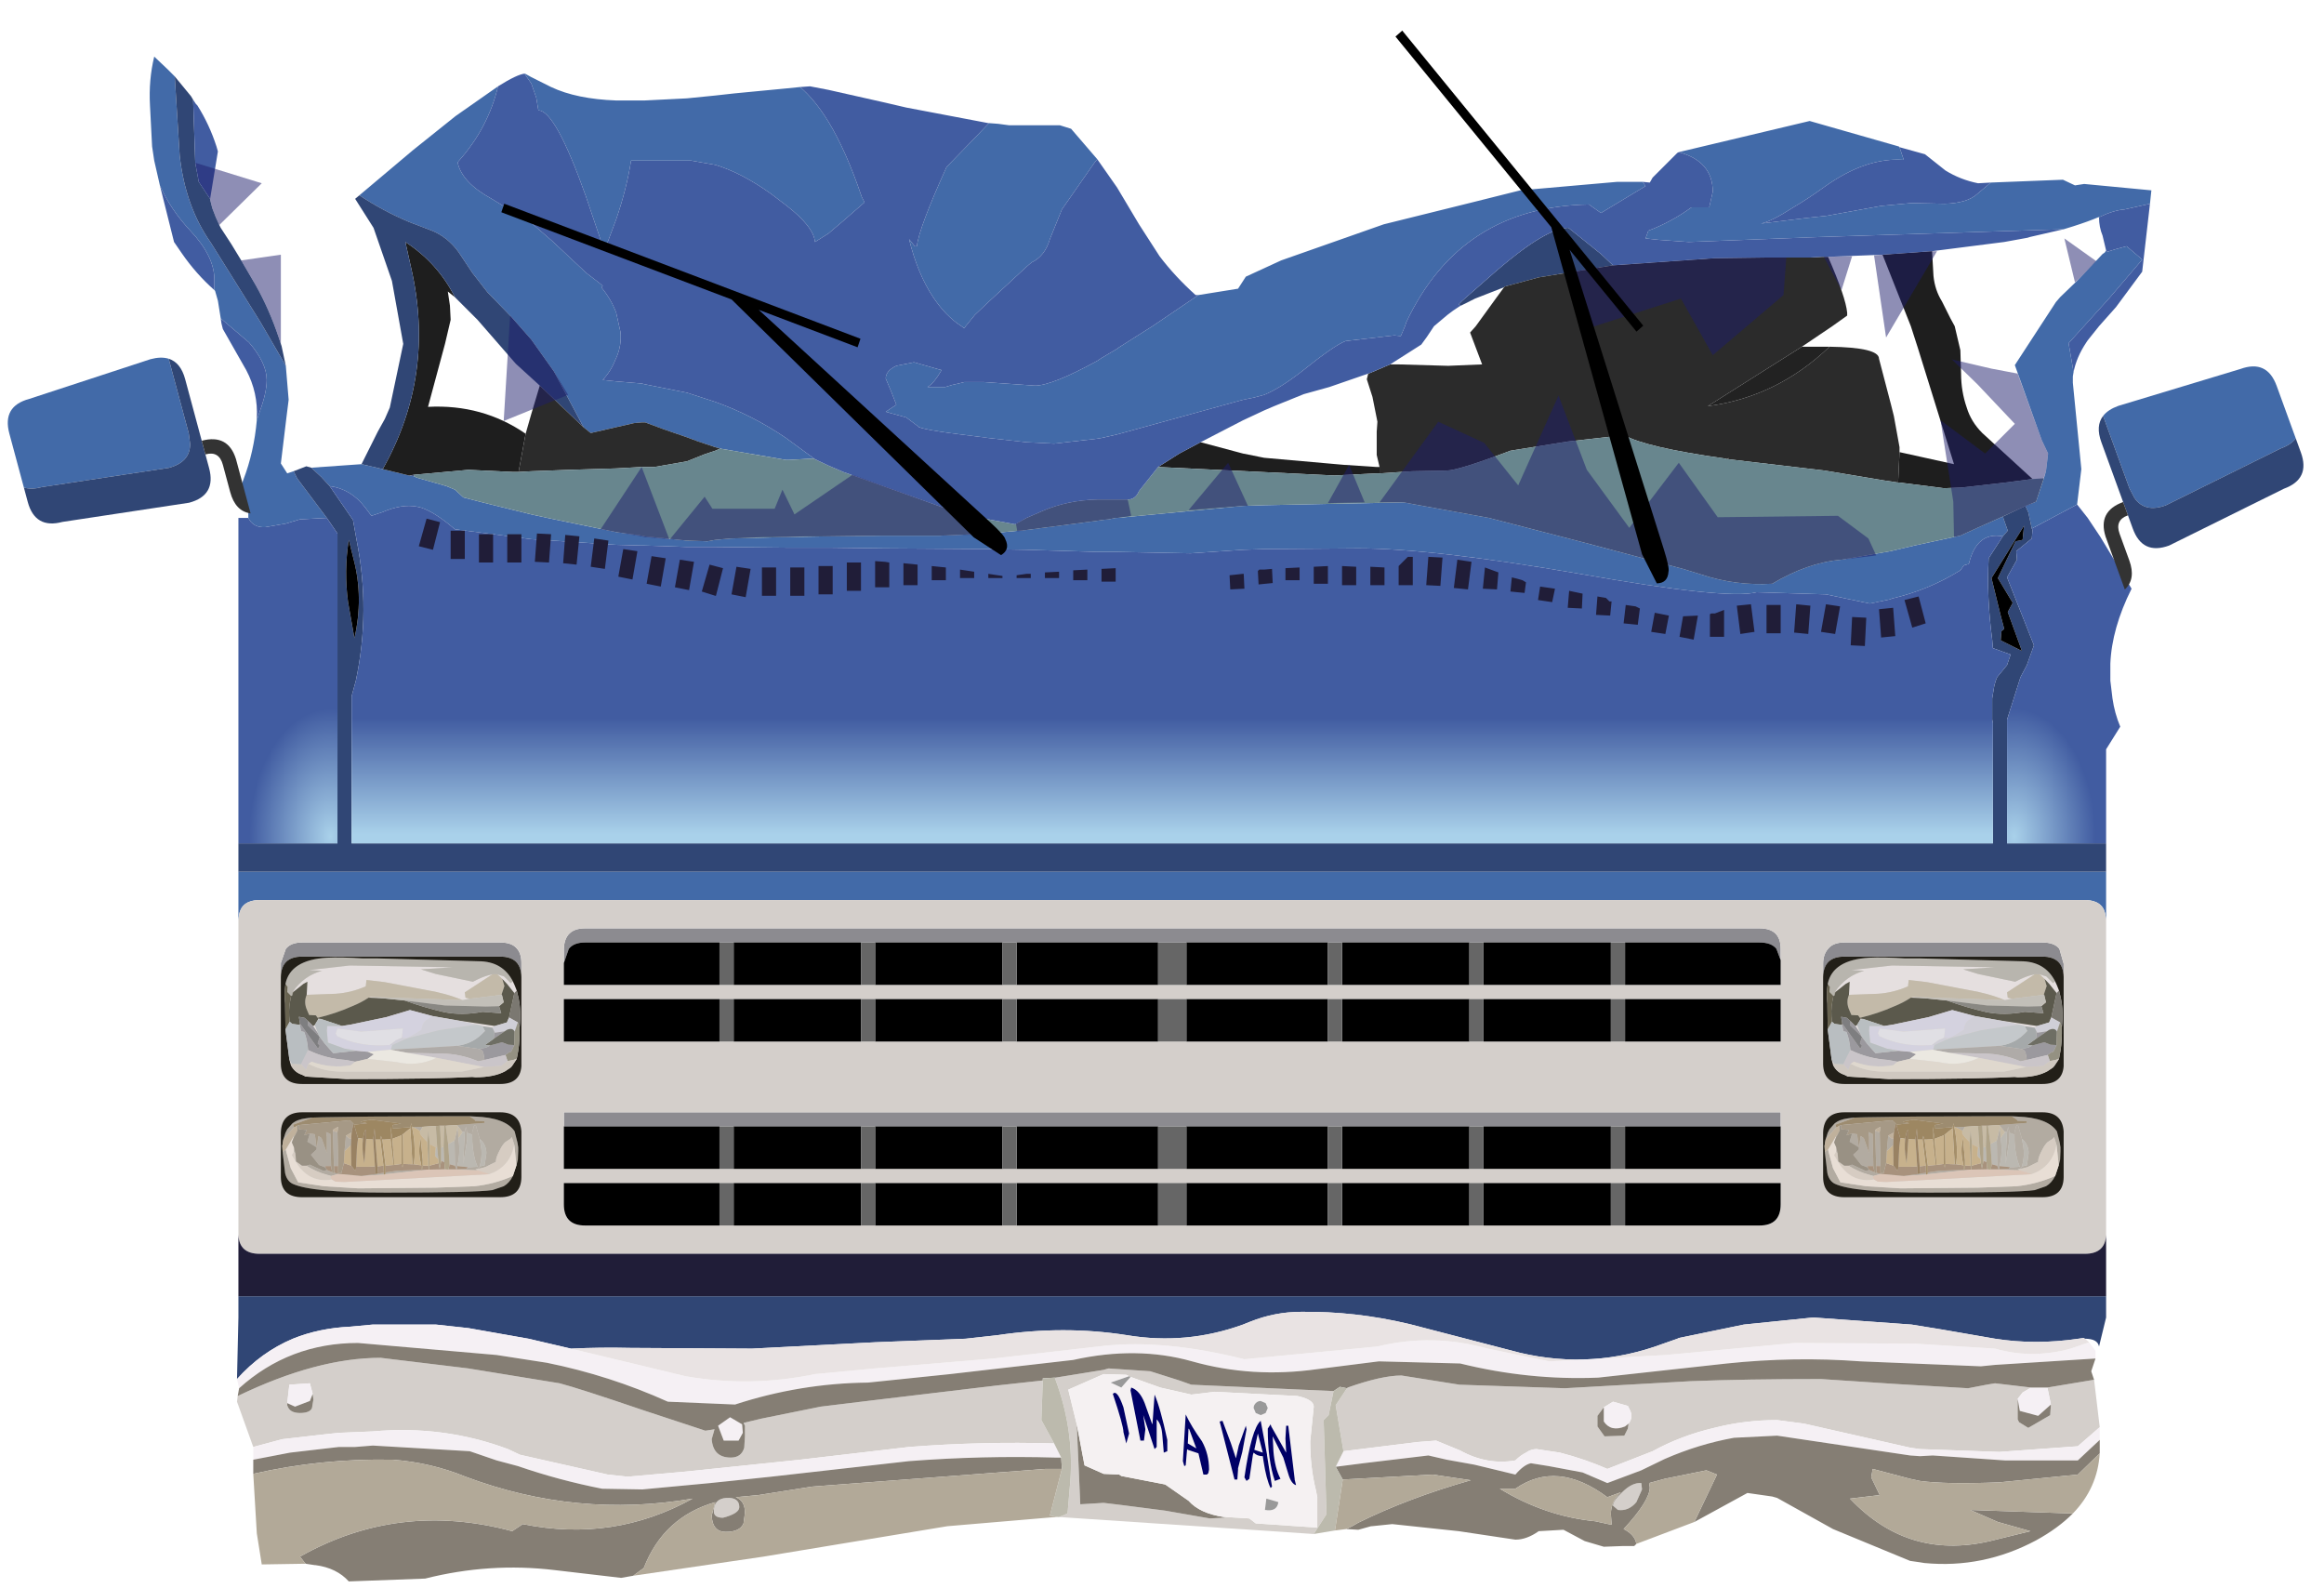 <?xml version="1.0" encoding="UTF-8" standalone="no"?>
<svg xmlns:ffdec="https://www.free-decompiler.com/flash" xmlns:xlink="http://www.w3.org/1999/xlink" ffdec:objectType="frame" height="112.2px" width="164.25px" xmlns="http://www.w3.org/2000/svg">
  <g transform="matrix(1.0, 0.0, 0.0, 1.0, 82.8, 58.6)">
    <use ffdec:characterId="678" height="108.2" transform="matrix(1.0, 0.0, 0.0, 1.0, -72.2, -54.6)" width="141.45" xlink:href="#shape0"/>
    <use ffdec:characterId="666" height="18.0" transform="matrix(0.5, 0.0, 0.0, 0.5, -62.95, 9.0)" width="34.0" xlink:href="#sprite0"/>
    <use ffdec:characterId="666" height="18.0" transform="matrix(0.5, 0.0, 0.0, 0.5, 46.05, 9.0)" width="34.0" xlink:href="#sprite0"/>
    <use ffdec:characterId="668" height="12.0" transform="matrix(0.5, 0.0, 0.0, 0.5, -62.95, 20.0)" width="34.0" xlink:href="#sprite1"/>
    <use ffdec:characterId="668" height="12.0" transform="matrix(0.5, 0.0, 0.0, 0.5, 46.05, 20.0)" width="34.0" xlink:href="#sprite1"/>
    <use ffdec:characterId="674" height="16.85" transform="matrix(0.25, 0.433, -0.433, 0.25, 20.05, -58.6)" width="85.9" xlink:href="#sprite2"/>
    <use ffdec:characterId="674" height="16.85" transform="matrix(0.433, 0.25, -0.25, 0.433, -45.0, -47.95)" width="85.9" xlink:href="#sprite2"/>
    <use ffdec:characterId="676" height="24.7" transform="matrix(0.47, -0.171, 0.171, 0.47, 63.15, -28.55)" width="30.0" xlink:href="#sprite3"/>
    <use ffdec:characterId="676" height="24.7" transform="matrix(-0.483, 0.129, 0.13, 0.483, -68.3, -34.25)" width="30.0" xlink:href="#sprite3"/>
  </g>
  <defs>
    <g id="shape0" transform="matrix(1.0, 0.0, 0.0, 1.0, 72.2, 54.6)">
      <path d="M33.3 -45.75 L33.5 -45.45 30.35 -43.55 29.5 -44.15 Q20.45 -44.0 16.6 -35.85 L16.5 -35.55 16.2 -34.85 15.75 -34.9 12.3 -34.5 Q11.5 -34.2 9.2 -32.35 7.65 -31.15 6.55 -30.7 L5.8 -30.5 5.05 -30.35 -1.3 -28.6 -3.85 -27.9 -4.95 -27.65 -5.25 -27.6 -8.3 -27.25 -10.25 -27.35 -12.95 -27.65 -13.7 -27.75 Q-17.95 -28.25 -17.95 -28.5 L-18.75 -29.1 -20.2 -29.5 -19.45 -30.0 -19.8 -30.9 -20.2 -31.85 Q-20.2 -32.4 -19.45 -32.75 L-18.2 -33.0 -16.45 -32.5 -16.25 -32.45 Q-16.8 -31.5 -17.25 -31.25 L-16.0 -31.25 -15.5 -31.4 -15.05 -31.5 -14.65 -31.6 -13.25 -31.6 -9.65 -31.35 Q-8.45 -31.35 -5.25 -33.1 L-4.95 -33.3 -3.85 -33.95 -3.8 -34.0 -1.35 -35.55 1.9 -37.75 4.7 -38.2 5.25 -39.05 7.75 -40.2 15.0 -42.75 21.05 -44.25 24.65 -45.15 31.5 -45.75 33.3 -45.75 M-5.25 -47.35 L-5.45 -47.1 -7.75 -43.8 -8.6 -41.7 Q-8.95 -40.5 -9.9 -40.05 L-10.25 -39.75 -12.95 -37.25 -13.9 -36.35 -14.55 -35.55 -14.65 -35.4 -14.85 -35.55 Q-15.95 -36.25 -16.85 -37.6 -17.95 -39.25 -18.55 -41.7 L-18.15 -41.2 -18.0 -41.2 Q-17.85 -42.5 -15.9 -46.8 L-14.2 -48.55 -12.95 -49.85 -12.9 -49.9 -12.25 -49.85 -11.5 -49.75 -10.25 -49.75 -7.9 -49.75 -7.1 -49.5 -5.25 -47.35 M-26.25 -52.45 Q-25.2 -51.55 -24.25 -50.0 -23.0 -47.95 -21.9 -44.7 L-21.7 -44.3 -23.25 -42.95 -24.25 -42.1 -25.2 -41.5 Q-25.3 -42.6 -27.25 -44.1 L-28.3 -44.9 Q-30.4 -46.4 -32.25 -46.95 L-33.95 -47.25 -38.2 -47.25 Q-38.5 -45.3 -39.25 -43.1 L-40.0 -41.1 -40.25 -41.35 -41.4 -44.75 Q-43.55 -50.8 -44.75 -50.8 L-44.9 -51.7 -45.25 -52.7 -45.7 -53.35 -45.7 -53.4 -45.25 -53.15 -43.85 -52.45 Q-42.05 -51.6 -39.25 -51.5 L-38.7 -51.5 -37.25 -51.5 -34.25 -51.65 -32.25 -51.85 -30.9 -52.0 -27.25 -52.35 -26.25 -52.45 M-47.6 -52.5 Q-48.3 -49.55 -50.4 -47.2 L-50.45 -47.1 Q-50.15 -45.7 -48.05 -44.55 L-45.25 -42.85 -43.75 -41.55 -41.35 -39.3 -40.5 -38.65 -40.2 -38.4 -40.3 -38.3 Q-39.6 -37.45 -39.25 -36.5 L-38.95 -35.15 Q-38.85 -34.2 -39.25 -33.3 L-39.3 -33.2 Q-39.6 -32.4 -40.2 -31.75 L-39.25 -31.65 -38.05 -31.55 -37.45 -31.5 -37.25 -31.45 -34.25 -30.85 -32.25 -30.2 Q-29.6 -29.25 -27.25 -27.65 L-25.2 -26.15 -25.3 -26.2 -27.05 -26.1 -27.25 -26.1 -31.9 -26.9 -32.25 -27.0 -33.45 -27.4 -34.25 -27.7 -35.85 -28.25 -37.2 -28.75 -37.25 -28.75 -37.45 -28.75 -38.0 -28.7 -41.05 -28.0 -41.55 -28.4 -43.65 -32.35 -45.25 -34.6 -46.7 -36.25 -48.35 -37.95 -49.4 -39.3 -50.4 -40.8 Q-51.2 -41.9 -52.4 -42.35 L-53.85 -42.9 Q-55.75 -43.7 -57.4 -44.8 L-53.6 -48.0 -50.6 -50.4 -47.6 -52.5 M63.05 -42.4 L45.75 -41.85 36.55 -41.5 34.45 -41.65 33.5 -41.75 33.7 -42.3 Q35.3 -42.9 36.75 -43.95 L38.0 -43.95 38.25 -45.05 Q38.25 -47.2 35.85 -47.85 L45.1 -50.05 51.4 -48.25 51.45 -48.2 51.75 -47.3 Q49.1 -47.5 46.15 -45.4 44.9 -44.5 43.95 -43.95 42.4 -42.95 41.65 -42.8 L44.9 -43.2 46.3 -43.35 50.15 -44.05 52.3 -44.25 54.65 -44.2 Q56.25 -44.25 56.95 -44.9 L57.9 -45.7 63.0 -45.9 63.85 -45.5 64.5 -45.6 69.25 -45.15 69.15 -44.2 67.35 -43.8 Q66.6 -43.75 65.55 -43.25 L65.5 -43.25 Q64.8 -42.95 63.7 -42.6 L63.05 -42.4 M63.75 -32.3 L63.7 -32.0 63.7 -31.55 64.0 -28.5 64.3 -25.45 64.0 -22.95 60.8 -21.25 60.55 -22.4 60.35 -22.85 61.1 -23.15 61.65 -24.8 61.8 -25.3 61.95 -26.55 61.5 -27.5 59.6 -32.8 62.5 -37.25 62.8 -37.6 64.2 -38.95 65.8 -40.65 65.95 -40.75 66.05 -40.9 66.1 -40.8 66.75 -41.0 67.5 -41.2 68.5 -40.35 68.6 -40.25 66.25 -37.5 63.4 -34.35 63.75 -32.3 M66.05 3.0 L66.05 6.4 66.0 6.0 Q65.8 5.05 64.65 5.0 L-64.55 5.0 Q-65.7 5.05 -65.9 6.0 L-65.95 6.4 -65.95 3.0 66.05 3.0 M-65.25 -22.0 L-65.25 -22.6 Q-66.05 -23.15 -65.85 -24.0 L-65.6 -24.7 Q-64.85 -26.65 -64.65 -28.9 L-64.65 -29.05 -64.6 -29.05 -64.45 -29.5 Q-63.95 -30.85 -63.95 -31.75 -63.95 -32.95 -65.2 -34.4 L-67.2 -36.1 -67.4 -37.35 -67.6 -38.05 -67.65 -38.1 -67.65 -38.85 Q-67.65 -40.5 -69.35 -42.3 -70.75 -43.8 -71.5 -45.5 L-71.9 -47.25 -72.05 -48.25 -72.2 -51.15 Q-72.3 -52.95 -71.9 -54.6 L-70.95 -53.7 -70.45 -53.2 -70.1 -47.6 Q-69.7 -44.0 -67.9 -41.45 L-64.4 -35.85 -62.6 -32.75 -62.4 -30.35 -62.55 -29.15 -62.95 -25.85 -62.5 -25.15 -62.05 -25.3 -61.8 -24.8 -59.7 -22.0 -61.6 -21.9 -62.6 -21.6 -64.05 -21.35 Q-64.9 -21.3 -65.25 -22.0 M-60.8 -25.55 L-57.25 -25.8 -55.75 -25.45 -53.9 -25.0 -53.85 -25.0 -53.55 -24.95 -53.35 -24.85 -51.25 -24.25 -50.65 -24.0 -50.05 -23.45 -48.7 -23.1 -45.25 -22.25 -44.1 -22.0 -39.25 -21.0 -37.45 -20.75 -37.25 -20.7 -34.25 -20.4 -32.8 -20.35 -32.25 -20.45 -31.15 -20.55 -27.25 -20.65 -24.25 -20.7 -20.25 -20.75 -16.3 -20.75 -12.95 -20.9 -10.25 -21.15 -5.25 -21.8 -4.95 -21.85 -4.45 -21.9 -3.95 -22.0 -3.85 -22.0 5.05 -22.85 6.55 -22.9 16.4 -23.1 22.45 -22.0 29.2 -20.25 36.15 -18.4 37.45 -18.0 Q39.85 -17.2 42.45 -17.35 44.95 -18.85 47.35 -19.05 L50.8 -19.65 52.5 -20.05 55.75 -20.75 56.95 -21.3 58.75 -22.1 59.1 -21.1 58.75 -20.7 Q56.9 -21.05 56.35 -18.75 L56.0 -18.65 55.75 -18.3 Q53.5 -16.9 50.9 -16.3 L50.8 -16.25 49.35 -15.95 46.25 -16.6 41.35 -16.75 Q39.3 -16.2 28.85 -18.05 18.4 -19.85 13.2 -19.85 L6.55 -19.8 5.05 -19.75 1.35 -19.5 -3.85 -19.6 -4.55 -19.6 -4.95 -19.6 -5.25 -19.6 -10.25 -19.75 -12.95 -19.8 -20.25 -19.85 -24.25 -19.9 -24.9 -19.9 -27.25 -19.9 -32.25 -19.95 -34.25 -19.95 -37.25 -20.05 -37.45 -20.05 -39.25 -20.1 -45.25 -20.5 -50.65 -21.2 Q-52.35 -22.65 -53.35 -22.8 -54.4 -23.0 -55.8 -22.4 L-56.1 -22.3 -56.55 -22.15 -57.0 -22.75 Q-58.0 -24.05 -59.5 -24.25 L-60.1 -24.9 -60.8 -25.55" fill="#426aa8" fill-rule="evenodd" stroke="none"/>
      <path d="M-0.95 -25.6 L0.55 -26.55 2.05 -27.35 5.05 -26.55 6.55 -26.25 12.2 -25.75 14.5 -25.6 14.6 -25.6 14.7 -25.6 14.7 -25.15 14.65 -25.15 14.5 -25.15 11.5 -25.0 -0.95 -25.6 M50.25 -40.6 L53.75 -40.85 53.85 -39.1 Q53.95 -38.1 54.45 -37.3 L55.05 -36.1 55.35 -35.55 55.75 -33.85 55.8 -32.2 Q55.8 -30.95 56.2 -29.8 56.5 -28.8 57.3 -28.0 L60.85 -24.75 58.9 -24.5 55.85 -24.15 54.6 -24.1 51.45 -24.5 51.35 -24.5 51.45 -26.65 55.3 -25.8 52.75 -34.0 52.25 -35.55 50.25 -40.6 M-53.85 -25.0 L-53.9 -25.0 -55.75 -25.45 Q-52.0 -32.1 -53.75 -39.7 L-54.15 -41.5 Q-51.85 -40.0 -50.65 -37.6 L-51.15 -38.0 -51.0 -37.0 -50.95 -36.0 -51.35 -34.3 -52.55 -29.85 Q-48.7 -30.05 -45.65 -27.95 L-46.15 -25.25 -46.55 -25.25 -49.7 -25.4 -53.55 -25.05 -53.85 -25.0" fill="#1e1e1e" fill-rule="evenodd" stroke="none"/>
      <path d="M20.45 -37.0 L20.3 -37.1 20.55 -37.35 23.0 -39.5 Q26.5 -42.5 28.05 -42.5 L30.35 -40.65 31.2 -39.85 25.95 -39.0 23.55 -38.35 23.5 -38.3 21.45 -37.5 20.45 -37.0 M66.05 1.0 L66.05 3.0 -65.95 3.0 -65.95 1.0 -58.95 1.0 -58.95 -20.9 -59.7 -22.0 -61.8 -24.8 -62.05 -25.3 -61.15 -25.65 -60.8 -25.55 -60.1 -24.9 -59.5 -24.25 -57.85 -21.85 -57.6 -20.45 Q-56.6 -15.45 -57.65 -10.5 L-57.95 -9.4 -57.95 -9.25 -57.95 -7.0 -57.95 -4.0 -57.95 -2.5 -57.95 1.0 58.05 1.0 58.05 -2.5 58.05 -4.0 58.05 -7.0 58.05 -7.5 58.0 -7.75 58.0 -9.25 58.15 -10.15 58.25 -10.5 58.35 -10.75 59.05 -11.6 59.3 -12.35 58.05 -12.8 58.0 -13.4 Q57.6 -16.4 57.75 -19.15 L58.75 -20.7 59.1 -21.1 58.75 -22.1 60.35 -22.85 60.55 -22.4 60.8 -21.25 60.85 -21.15 60.8 -20.55 59.7 -19.65 59.75 -19.05 59.05 -17.8 60.95 -13.0 60.45 -11.6 60.0 -10.75 59.05 -7.75 59.05 -7.0 59.05 -4.0 59.05 -2.5 59.05 1.0 66.05 1.0 M66.05 33.0 L66.05 34.5 65.55 36.55 Q65.45 36.0 64.55 36.0 L64.45 35.95 64.1 36.0 Q61.05 36.45 58.2 36.0 L54.45 35.35 52.3 35.0 45.35 34.5 40.45 35.0 35.85 35.95 35.75 36.0 34.75 36.35 Q29.8 38.2 24.65 37.0 L20.8 36.0 16.95 35.0 16.75 34.95 Q12.95 34.05 9.15 34.1 7.3 34.1 5.55 34.8 L5.05 35.0 Q1.05 36.45 -3.15 35.75 -7.6 35.05 -12.3 35.75 L-14.55 36.0 -20.95 36.25 -29.65 36.7 -38.25 36.65 Q-40.35 36.6 -42.45 36.7 L-45.45 36.0 -49.7 35.25 -52.0 35.0 -56.45 35.0 -58.05 35.15 Q-60.25 35.25 -62.1 36.0 -64.35 36.95 -66.05 38.85 L-65.95 34.5 -65.95 33.0 -45.25 33.0 -39.25 33.0 -37.45 33.0 -37.25 33.0 -34.25 33.0 -32.25 33.0 -30.45 33.0 -27.25 33.0 -24.25 33.0 -20.25 33.0 -12.95 33.0 -11.45 33.0 -10.25 33.0 -5.25 33.0 -4.95 33.0 -3.85 33.0 -3.0 33.0 0.0 33.0 5.05 33.0 6.55 33.0 66.05 33.0 M-70.45 -53.2 L-69.3 -51.8 -69.15 -51.55 -69.0 -47.1 -68.75 -45.75 -67.95 -44.55 -67.95 -44.5 -67.8 -43.9 -67.55 -43.25 -67.3 -42.7 -67.2 -42.5 -66.45 -41.35 -65.75 -40.2 -64.7 -38.4 Q-63.75 -36.7 -63.1 -34.75 L-62.95 -34.3 -62.9 -34.15 -62.6 -32.75 -64.4 -35.85 -67.9 -41.45 Q-69.7 -44.0 -70.1 -47.6 L-70.45 -53.2 M-57.25 -25.8 L-56.1 -28.1 -55.6 -29.0 -55.25 -29.8 -54.3 -34.3 -55.1 -38.75 -56.4 -42.5 -57.7 -44.55 -57.4 -44.8 Q-55.75 -43.7 -53.85 -42.9 L-52.4 -42.35 Q-51.2 -41.9 -50.4 -40.8 L-49.4 -39.3 -48.35 -37.95 -46.7 -36.25 -45.25 -34.6 -43.65 -32.35 -41.55 -28.4 -44.65 -31.35 -46.35 -32.9 -49.05 -36.0 -50.05 -37.0 -50.65 -37.6 Q-51.85 -40.0 -54.15 -41.5 L-53.75 -39.7 Q-52.0 -32.1 -55.75 -25.45 L-57.25 -25.8 M60.15 -20.45 L60.25 -21.45 57.95 -17.75 58.6 -15.1 58.85 -14.15 58.65 -14.0 58.6 -13.35 60.1 -12.6 59.1 -15.35 59.45 -16.0 58.4 -17.75 59.65 -20.35 60.15 -20.45 M-58.15 -20.45 Q-58.5 -18.25 -58.2 -16.05 L-57.75 -13.5 Q-57.1 -16.35 -57.8 -19.05 L-58.15 -20.45" fill="#304675" fill-rule="evenodd" stroke="none"/>
      <path d="M13.9 -32.2 L14.05 -32.25 15.45 -32.85 16.05 -32.85 19.55 -32.75 21.95 -32.85 21.1 -35.1 21.5 -35.55 22.95 -37.55 23.5 -38.3 23.55 -38.35 25.95 -39.0 31.2 -39.85 38.35 -40.35 42.0 -40.4 45.15 -40.4 46.0 -40.45 46.4 -40.45 Q47.65 -37.6 47.75 -36.5 L47.75 -36.3 46.7 -35.55 44.55 -34.1 37.9 -29.9 Q42.8 -30.55 46.5 -34.1 50.0 -34.05 50.0 -33.25 L50.85 -30.0 51.05 -29.2 51.45 -27.0 51.45 -26.65 51.35 -24.5 50.35 -24.65 46.15 -25.35 39.35 -26.15 39.35 -26.25 39.3 -26.15 39.1 -26.2 Q33.45 -27.0 32.0 -27.85 L28.0 -27.4 23.95 -26.75 Q20.25 -25.35 19.45 -25.35 L17.0 -25.3 14.7 -25.15 14.7 -25.6 14.5 -26.45 14.5 -27.65 14.5 -28.1 14.55 -28.8 14.2 -30.55 13.8 -31.8 13.9 -32.2 M-41.55 -28.4 L-41.05 -28.0 -38.0 -28.7 -37.45 -28.75 -37.25 -28.75 -37.2 -28.75 -35.85 -28.25 -34.25 -27.7 -33.45 -27.4 -32.25 -27.0 -31.9 -26.9 -32.25 -26.75 -33.0 -26.5 -34.25 -26.0 -36.55 -25.6 -37.25 -25.6 -37.45 -25.6 -39.25 -25.5 -42.55 -25.4 -45.25 -25.3 -46.15 -25.25 -45.65 -27.95 -45.35 -29.0 -45.25 -29.35 -44.65 -31.35 -41.55 -28.4" fill="#2b2b2b" fill-rule="evenodd" stroke="none"/>
      <path d="M44.55 -34.1 L46.0 -34.1 46.5 -34.1 Q42.8 -30.55 37.9 -29.9 L44.55 -34.1" fill="#222222" fill-rule="evenodd" stroke="none"/>
      <path d="M-25.2 -26.15 L-24.25 -25.7 -23.2 -25.25 -15.35 -22.45 -13.65 -22.05 -13.5 -22.0 -13.3 -22.0 -12.95 -21.9 -11.05 -21.55 -10.25 -22.0 -9.1 -22.5 Q-7.35 -23.25 -5.25 -23.3 L-4.95 -23.3 -4.55 -23.3 -3.85 -23.3 -3.1 -23.3 Q-2.55 -23.3 -2.3 -23.9 L-0.95 -25.6 11.5 -25.0 14.5 -25.15 14.65 -25.15 14.7 -25.15 17.0 -25.3 19.45 -25.35 Q20.25 -25.35 23.95 -26.75 L28.0 -27.4 32.0 -27.85 Q33.45 -27.0 39.1 -26.2 L39.3 -26.15 39.35 -26.15 46.15 -25.35 50.35 -24.65 51.35 -24.5 51.45 -24.5 54.6 -24.1 55.85 -24.15 58.9 -24.5 60.85 -24.75 61.65 -24.8 61.1 -23.15 60.35 -22.85 58.75 -22.1 56.95 -21.3 55.75 -20.75 52.5 -20.05 50.8 -19.65 47.35 -19.05 Q44.95 -18.85 42.45 -17.35 39.85 -17.2 37.45 -18.0 L36.15 -18.4 29.2 -20.25 22.45 -22.0 16.4 -23.1 6.55 -22.9 5.05 -22.85 -3.85 -22.0 -3.95 -22.0 -4.45 -21.9 -4.95 -21.85 -5.25 -21.8 -10.25 -21.15 -12.95 -20.9 -16.3 -20.75 -20.25 -20.75 -24.25 -20.7 -27.25 -20.65 -31.15 -20.55 -32.25 -20.45 -32.8 -20.35 -34.25 -20.4 -37.25 -20.7 -37.45 -20.75 -39.25 -21.0 -44.1 -22.0 -45.25 -22.25 -48.7 -23.1 -50.05 -23.45 -50.65 -24.0 -51.25 -24.25 -53.35 -24.85 -53.55 -24.95 -53.55 -25.05 -49.7 -25.4 -46.55 -25.25 -46.15 -25.25 -45.25 -25.3 -42.55 -25.4 -39.25 -25.5 -37.45 -25.6 -37.25 -25.6 -36.55 -25.6 -34.25 -26.0 -33.0 -26.5 -32.25 -26.75 -31.9 -26.9 -27.25 -26.1 -27.05 -26.1 -25.3 -26.2 -25.2 -26.15" fill="#68868e" fill-rule="evenodd" stroke="none"/>
      <path d="M61.55 8.0 Q62.4 8.0 62.75 8.45 L63.05 9.5 63.05 10.45 Q63.0 9.0 61.55 9.0 L47.55 9.0 Q46.1 9.0 46.05 10.45 L46.05 9.5 Q46.05 8.85 46.4 8.45 46.75 8.0 47.55 8.0 L61.55 8.0 M43.05 9.25 L42.75 8.45 Q42.4 8.0 41.55 8.0 L32.05 8.0 31.05 8.0 22.05 8.0 21.05 8.0 12.05 8.0 11.05 8.0 1.05 8.0 -0.95 8.0 -10.95 8.0 -11.95 8.0 -20.95 8.0 -21.95 8.0 -30.95 8.0 -31.95 8.0 -41.45 8.0 Q-42.25 8.0 -42.6 8.45 L-42.95 9.45 -42.95 8.45 Q-42.9 7.0 -41.45 7.0 L41.55 7.0 Q43.05 7.0 43.05 8.45 L43.05 9.25 M-42.95 21.0 L-42.95 20.0 43.05 20.0 43.05 21.0 32.05 21.0 31.05 21.0 22.05 21.0 21.05 21.0 12.05 21.0 11.05 21.0 1.05 21.0 -0.95 21.0 -10.95 21.0 -11.95 21.0 -20.95 21.0 -21.95 21.0 -30.95 21.0 -31.95 21.0 -42.95 21.0 M-46.25 8.45 Q-45.95 8.8 -45.95 9.45 L-45.95 10.45 Q-46.0 9.0 -47.45 9.0 L-61.45 9.0 Q-62.9 9.0 -62.95 10.45 L-62.95 9.45 -62.6 8.45 Q-62.25 8.0 -61.45 8.0 L-47.45 8.0 Q-46.6 8.0 -46.25 8.45" fill="#8c8b90" fill-rule="evenodd" stroke="none"/>
      <path d="M66.05 6.4 L66.05 28.65 Q66.0 30.0 64.55 30.0 L-64.45 30.0 Q-65.9 30.0 -65.95 28.65 L-65.95 6.4 -65.9 6.0 Q-65.7 5.05 -64.55 5.0 L64.65 5.0 Q65.8 5.05 66.0 6.0 L66.05 6.4 M65.2 38.9 L65.6 42.25 64.05 43.6 58.5 44.0 52.9 43.8 52.2 43.7 44.7 42.0 42.8 41.75 Q40.5 41.75 38.35 42.3 36.0 42.85 34.0 43.95 L30.8 45.2 Q29.2 44.5 27.45 44.05 L25.8 43.8 Q25.4 43.8 25.05 44.05 24.65 44.25 24.3 44.6 22.3 44.95 20.4 43.9 L18.7 43.2 17.4 43.3 12.15 43.95 11.6 40.7 12.4 39.5 12.45 39.45 Q14.85 38.6 16.25 38.6 L20.35 39.25 27.8 39.5 36.7 39.0 Q40.6 38.85 45.9 38.85 L51.2 39.2 56.3 39.5 57.6 39.25 58.2 39.15 60.75 39.45 60.15 39.8 59.8 40.25 59.8 41.7 59.9 41.9 60.55 42.3 62.1 41.4 62.15 40.65 61.9 39.45 65.2 38.9 M10.05 49.8 L-7.95 48.6 -7.35 48.35 -7.15 46.0 Q-6.9 42.4 -8.2 38.9 L-8.25 38.75 -8.2 38.75 -4.8 38.2 -4.45 38.1 -1.5 38.3 0.55 38.95 1.4 39.25 11.45 39.7 11.1 41.4 10.75 41.75 10.95 48.4 10.05 49.8 M-64.9 43.65 L-66.05 40.45 -66.0 40.05 Q-60.4 37.35 -55.9 37.35 L-49.7 38.1 -43.25 39.15 Q-41.9 39.5 -37.35 41.05 L-32.95 42.5 -32.3 42.4 -32.5 43.1 Q-32.4 44.4 -31.15 44.4 -30.4 44.4 -30.2 43.7 L-30.15 42.9 -30.15 42.15 -30.25 41.95 -29.0 41.65 -24.8 40.8 -21.1 40.35 -12.3 39.3 -9.1 38.95 -9.2 41.75 -8.3 43.4 Q-13.4 43.25 -18.55 43.65 L-26.25 44.55 -34.45 45.4 -38.45 45.75 -39.85 45.6 -46.05 44.2 -46.9 43.8 Q-51.45 42.1 -56.45 42.55 L-58.85 42.65 -59.8 42.75 -62.85 43.1 -64.9 43.65 M61.55 8.0 L47.55 8.0 Q46.75 8.0 46.4 8.45 46.05 8.85 46.05 9.5 L46.05 10.45 Q46.1 9.0 47.55 9.0 L61.55 9.0 Q63.0 9.0 63.05 10.45 L63.05 9.5 62.75 8.45 Q62.4 8.0 61.55 8.0 M43.05 9.25 L43.05 8.45 Q43.05 7.0 41.55 7.0 L-41.45 7.0 Q-42.9 7.0 -42.95 8.45 L-42.95 9.45 -42.95 11.0 -31.95 11.0 -30.95 11.0 -21.95 11.0 -20.95 11.0 -11.95 11.0 -10.95 11.0 -0.95 11.0 1.05 11.0 11.05 11.0 12.05 11.0 21.05 11.0 22.05 11.0 31.05 11.0 32.05 11.0 43.05 11.0 43.05 9.25 M43.05 21.0 L43.05 20.0 -42.95 20.0 -42.95 21.0 -42.95 24.0 -31.95 24.0 -30.95 24.0 -21.95 24.0 -20.95 24.0 -11.95 24.0 -10.95 24.0 -0.95 24.0 1.05 24.0 11.05 24.0 12.05 24.0 21.05 24.0 22.05 24.0 31.05 24.0 32.05 24.0 43.05 24.0 43.05 21.0 M32.05 15.0 L43.05 15.0 43.05 12.0 32.05 12.0 31.05 12.0 22.05 12.0 21.05 12.0 12.05 12.0 11.05 12.0 1.05 12.0 -0.95 12.0 -10.95 12.0 -11.95 12.0 -20.95 12.0 -21.95 12.0 -30.95 12.0 -31.95 12.0 -42.95 12.0 -42.95 15.0 -31.95 15.0 -30.95 15.0 -21.95 15.0 -20.95 15.0 -11.95 15.0 -10.95 15.0 -0.95 15.0 1.05 15.0 11.05 15.0 12.05 15.0 21.05 15.0 22.05 15.0 31.05 15.0 32.05 15.0 M32.05 28.0 L41.55 28.0 Q43.05 28.0 43.05 26.5 L43.05 25.0 32.05 25.0 31.05 25.0 22.05 25.0 21.05 25.0 12.05 25.0 11.05 25.0 1.05 25.0 -0.95 25.0 -10.95 25.0 -11.95 25.0 -20.95 25.0 -21.95 25.0 -30.95 25.0 -31.95 25.0 -42.95 25.0 -42.95 26.5 Q-42.95 28.0 -41.45 28.0 L-31.95 28.0 -30.95 28.0 -21.95 28.0 -20.95 28.0 -11.95 28.0 -10.95 28.0 -0.95 28.0 1.05 28.0 11.05 28.0 12.05 28.0 21.05 28.0 22.05 28.0 31.05 28.0 32.05 28.0 M3.85 48.6 L5.5 48.7 5.95 49.05 10.3 49.35 10.3 47.2 10.2 46.7 Q9.8 45.1 9.8 43.25 L10.05 40.8 Q10.05 40.3 8.9 40.05 L3.05 39.75 1.4 39.95 -0.8 39.45 -2.9 38.7 -3.0 38.65 -3.2 38.55 -4.8 38.5 -7.3 39.6 -6.7 42.05 -6.45 47.7 -4.8 47.6 -3.55 47.75 -0.45 48.15 2.7 48.7 3.7 48.65 3.85 48.6 M30.55 40.85 L30.1 41.45 30.1 42.2 30.6 42.9 32.0 42.85 32.25 42.35 32.3 42.0 Q32.65 41.55 32.4 41.05 L32.25 40.75 31.2 40.45 30.55 40.85 M31.2 47.8 Q31.2 47.45 31.85 46.85 32.55 46.15 33.2 46.2 L33.25 46.65 32.85 47.55 Q32.3 48.2 31.55 48.1 L31.2 47.8 M-31.7 48.65 Q-32.35 48.65 -32.35 48.2 -32.35 47.3 -31.45 47.25 -30.55 47.2 -30.55 47.9 -30.55 48.35 -31.7 48.65 M-46.25 8.45 Q-46.6 8.0 -47.45 8.0 L-61.45 8.0 Q-62.25 8.0 -62.6 8.45 L-62.95 9.45 -62.95 10.45 Q-62.9 9.0 -61.45 9.0 L-47.45 9.0 Q-46.0 9.0 -45.95 10.45 L-45.95 9.45 Q-45.95 8.8 -46.25 8.45 M-62.5 40.55 L-62.5 40.7 Q-62.35 41.25 -61.6 41.25 -60.9 41.25 -60.75 40.9 L-60.65 40.3 -60.7 39.9 -60.9 39.15 -62.35 39.25 -62.5 40.55" fill="#d4cfcb" fill-rule="evenodd" stroke="none"/>
      <path d="M60.15 -20.45 L59.65 -20.35 58.4 -17.75 59.45 -16.0 59.1 -15.35 60.1 -12.6 58.6 -13.35 58.65 -14.0 58.85 -14.15 58.6 -15.1 57.95 -17.75 60.25 -21.45 60.15 -20.45 M32.05 8.0 L41.55 8.0 Q42.4 8.0 42.75 8.45 L43.05 9.25 43.05 11.0 32.05 11.0 32.05 8.0 M-42.95 9.45 L-42.6 8.45 Q-42.25 8.0 -41.45 8.0 L-31.95 8.0 -31.95 11.0 -42.95 11.0 -42.95 9.45 M-30.95 8.0 L-21.95 8.0 -21.95 11.0 -30.95 11.0 -30.95 8.0 M-20.95 8.0 L-11.95 8.0 -11.95 11.0 -20.95 11.0 -20.95 8.0 M-10.95 8.0 L-0.95 8.0 -0.95 11.0 -10.95 11.0 -10.95 8.0 M1.05 8.0 L11.05 8.0 11.05 11.0 1.05 11.0 1.05 8.0 M12.05 8.0 L21.05 8.0 21.05 11.0 12.05 11.0 12.05 8.0 M22.05 8.0 L31.05 8.0 31.05 11.0 22.05 11.0 22.05 8.0 M43.05 21.0 L43.05 24.0 32.05 24.0 32.05 21.0 43.05 21.0 M31.05 24.0 L22.05 24.0 22.05 21.0 31.05 21.0 31.05 24.0 M21.05 24.0 L12.05 24.0 12.05 21.0 21.05 21.0 21.05 24.0 M11.05 24.0 L1.05 24.0 1.05 21.0 11.05 21.0 11.05 24.0 M-0.95 24.0 L-10.95 24.0 -10.95 21.0 -0.95 21.0 -0.95 24.0 M-11.95 24.0 L-20.95 24.0 -20.95 21.0 -11.95 21.0 -11.95 24.0 M-21.95 24.0 L-30.95 24.0 -30.95 21.0 -21.95 21.0 -21.95 24.0 M-31.95 24.0 L-42.95 24.0 -42.95 21.0 -31.95 21.0 -31.95 24.0 M32.05 12.0 L43.05 12.0 43.05 15.0 32.05 15.0 32.05 12.0 M31.05 15.0 L22.05 15.0 22.05 12.0 31.05 12.0 31.05 15.0 M21.05 15.0 L12.05 15.0 12.05 12.0 21.05 12.0 21.05 15.0 M11.05 15.0 L1.05 15.0 1.05 12.0 11.05 12.0 11.05 15.0 M-0.95 15.0 L-10.95 15.0 -10.95 12.0 -0.95 12.0 -0.95 15.0 M-11.95 15.0 L-20.95 15.0 -20.95 12.0 -11.95 12.0 -11.95 15.0 M-21.95 15.0 L-30.95 15.0 -30.95 12.0 -21.95 12.0 -21.95 15.0 M-31.95 15.0 L-42.95 15.0 -42.95 12.0 -31.95 12.0 -31.95 15.0 M32.05 25.0 L43.05 25.0 43.05 26.5 Q43.05 28.0 41.55 28.0 L32.05 28.0 32.05 25.0 M31.05 28.0 L22.05 28.0 22.05 25.0 31.05 25.0 31.05 28.0 M21.05 28.0 L12.05 28.0 12.05 25.0 21.05 25.0 21.05 28.0 M11.05 28.0 L1.05 28.0 1.05 25.0 11.05 25.0 11.05 28.0 M-0.95 28.0 L-10.95 28.0 -10.95 25.0 -0.95 25.0 -0.95 28.0 M-11.95 28.0 L-20.95 28.0 -20.95 25.0 -11.95 25.0 -11.95 28.0 M-21.95 28.0 L-30.95 28.0 -30.95 25.0 -21.95 25.0 -21.95 28.0 M-31.95 28.0 L-41.45 28.0 Q-42.95 28.0 -42.95 26.5 L-42.95 25.0 -31.95 25.0 -31.95 28.0 M-58.15 -20.45 L-57.8 -19.05 Q-57.1 -16.35 -57.75 -13.5 L-58.2 -16.05 Q-58.5 -18.25 -58.15 -20.45" fill="#000000" fill-rule="evenodd" stroke="none"/>
      <path d="M64.85 36.25 L65.3 36.85 65.3 37.4 58.2 37.85 57.2 37.95 48.7 37.6 Q44.0 37.25 39.25 37.75 L30.15 38.75 Q25.25 38.95 20.4 37.75 L14.65 37.6 10.3 38.15 Q5.7 38.8 1.45 37.6 -2.45 36.5 -6.95 37.5 L-15.65 38.5 -21.45 39.1 Q-26.25 39.15 -30.85 40.65 L-35.6 40.45 Q-39.7 38.6 -44.15 37.7 L-47.7 37.15 -57.5 36.3 Q-62.35 36.3 -65.9 39.5 L-66.05 38.85 Q-64.35 36.95 -62.1 36.0 -60.25 35.25 -58.05 35.15 L-56.45 35.0 -52.0 35.0 -49.7 35.25 -45.45 36.0 -42.45 36.7 -34.35 38.65 Q-29.75 39.45 -25.2 38.5 L-21.0 38.1 -12.6 37.4 -4.75 36.5 Q-0.45 36.05 5.15 37.45 L14.55 36.55 Q18.45 35.6 22.35 36.7 L26.7 37.6 34.95 37.15 44.05 36.3 52.55 36.35 58.2 36.7 Q60.8 37.45 63.55 36.7 L64.85 36.25 M65.6 42.25 L65.6 43.15 64.05 44.6 58.9 44.6 53.8 44.25 52.9 44.3 52.2 44.25 42.8 42.85 39.75 43.0 Q37.25 43.45 34.85 44.5 L33.2 45.3 30.8 46.2 29.05 45.45 26.65 45.0 25.4 44.8 Q24.9 44.9 24.3 45.6 L21.4 44.9 19.45 44.55 18.15 44.25 13.55 44.8 11.6 45.05 12.15 43.95 17.4 43.3 18.7 43.2 20.4 43.9 Q22.3 44.95 24.3 44.6 24.65 44.25 25.05 44.05 25.4 43.8 25.8 43.8 L27.45 44.05 Q29.2 44.5 30.8 45.2 L34.0 43.95 Q36.0 42.85 38.35 42.3 40.5 41.75 42.8 41.75 L44.7 42.0 52.2 43.7 52.9 43.8 58.5 44.0 64.05 43.6 65.6 42.25 M-64.9 44.55 L-64.9 43.65 -62.85 43.1 -59.8 42.75 -58.85 42.65 -56.45 42.55 Q-51.45 42.1 -46.9 43.8 L-46.05 44.2 -39.85 45.6 -38.45 45.75 -34.45 45.4 -26.25 44.55 -18.55 43.65 Q-13.4 43.25 -8.3 43.4 L-7.8 44.4 -8.2 44.4 Q-13.35 44.25 -18.55 44.65 L-28.3 45.75 -32.6 46.2 -37.4 46.65 -40.25 46.6 Q-43.3 46.0 -46.2 45.0 L-47.7 44.6 -49.6 43.95 -56.45 43.55 -57.7 43.65 -58.85 43.65 -62.3 44.05 -64.9 44.55 M62.15 40.65 L61.25 41.45 59.95 41.1 59.8 40.25 60.15 39.8 60.75 39.45 61.9 39.45 62.15 40.65 M32.3 42.0 L32.05 42.2 Q31.05 42.6 30.55 41.85 L30.55 40.85 31.2 40.45 32.25 40.75 32.4 41.05 Q32.65 41.55 32.3 42.0 M-32.05 42.15 L-31.2 41.55 -30.35 42.05 -30.3 42.65 -30.6 43.2 -31.65 43.2 -32.05 42.15 M-62.5 40.55 L-62.35 39.25 -60.9 39.15 -60.7 39.9 -60.9 40.4 -61.95 40.8 -62.5 40.55" fill="#f5f0f4" fill-rule="evenodd" stroke="none"/>
      <path d="M65.3 37.4 L65.0 38.3 65.2 38.9 61.9 39.45 60.75 39.45 58.2 39.15 57.6 39.25 56.3 39.5 51.2 39.2 45.9 38.85 Q40.6 38.85 36.7 39.0 L27.8 39.5 20.35 39.25 16.25 38.6 Q14.85 38.6 12.45 39.45 L12.4 39.5 11.9 39.4 11.45 39.7 1.4 39.25 0.55 38.95 -1.5 38.3 -4.45 38.1 -4.8 38.2 -8.2 38.75 -8.25 38.75 -9.1 38.8 -9.1 38.95 -12.3 39.3 -21.1 40.35 -24.8 40.8 -29.0 41.65 -30.25 41.95 -30.15 42.15 -30.15 42.9 -30.2 43.7 Q-30.4 44.4 -31.15 44.4 -32.4 44.4 -32.5 43.1 L-32.3 42.4 -32.95 42.5 -37.35 41.05 Q-41.9 39.5 -43.25 39.15 L-49.7 38.1 -55.9 37.35 Q-60.4 37.35 -66.0 40.05 L-65.9 39.5 Q-62.35 36.3 -57.5 36.3 L-47.7 37.15 -44.15 37.7 Q-39.7 38.6 -35.6 40.45 L-30.85 40.65 Q-26.25 39.15 -21.45 39.1 L-15.65 38.5 -6.95 37.5 Q-2.45 36.5 1.45 37.6 5.7 38.8 10.3 38.15 L14.65 37.6 20.4 37.75 Q25.25 38.95 30.15 38.75 L39.25 37.75 Q44.0 37.25 48.7 37.6 L57.2 37.95 58.2 37.85 65.3 37.4 M65.6 43.15 L65.6 44.1 64.05 45.6 58.5 46.15 Q54.7 46.3 52.9 46.05 L52.2 45.9 49.55 45.2 49.45 45.8 50.05 47.05 47.95 47.3 Q52.2 51.8 58.25 50.2 L60.7 49.6 58.4 48.95 56.45 48.1 63.7 48.35 Q62.65 49.4 61.1 50.25 57.35 52.25 53.2 51.85 L52.9 51.8 52.2 51.7 46.75 49.45 42.8 47.25 42.45 47.15 40.7 46.9 36.95 48.95 38.55 45.6 37.8 45.3 34.85 45.9 33.75 46.2 33.8 46.5 Q33.8 47.45 31.95 49.45 32.75 49.85 32.85 50.5 L32.7 50.65 31.9 50.65 30.55 50.7 29.2 50.3 27.7 49.5 25.95 49.6 Q25.1 50.2 24.3 50.2 L20.3 49.6 15.6 49.1 14.15 49.25 14.1 49.25 13.2 49.5 12.35 49.45 Q12.8 49.25 13.2 49.0 16.75 47.25 21.15 46.0 L18.45 45.6 12.1 45.95 11.6 45.05 13.55 44.8 18.15 44.25 19.45 44.55 21.4 44.9 24.3 45.6 Q24.9 44.9 25.4 44.8 L26.65 45.0 29.05 45.45 30.8 46.2 33.2 45.3 34.85 44.5 Q37.25 43.45 39.75 43.0 L42.8 42.85 52.2 44.25 52.9 44.3 53.8 44.25 58.9 44.6 64.05 44.6 65.6 43.15 M-38.05 52.75 L-38.9 52.9 -43.6 52.35 Q-48.2 51.8 -52.75 52.95 L-58.15 53.15 Q-59.0 52.2 -60.5 52.0 L-60.55 52.0 -61.2 51.9 -61.6 51.4 Q-54.6 47.45 -46.6 49.6 L-45.85 49.1 Q-39.45 50.4 -33.85 47.3 -42.05 48.7 -49.9 45.75 -52.35 44.75 -55.05 44.55 -60.1 44.45 -64.9 45.55 L-64.9 44.55 -62.3 44.05 -58.85 43.65 -57.7 43.65 -56.45 43.55 -49.6 43.95 -47.7 44.6 -46.2 45.0 Q-43.3 46.0 -40.25 46.6 L-37.4 46.65 -32.6 46.2 -28.3 45.75 -18.55 44.65 Q-13.35 44.25 -8.2 44.4 L-7.8 44.4 -7.75 45.2 -8.2 45.2 -8.9 45.2 -25.4 46.45 -29.2 47.05 -30.8 47.2 Q-30.15 47.45 -30.15 48.3 L-30.25 49.05 Q-30.5 49.65 -31.5 49.65 -32.45 49.65 -32.5 48.5 L-32.25 47.55 Q-35.9 48.6 -37.3 52.2 L-38.05 52.75 M59.8 40.25 L59.95 41.1 61.25 41.45 62.15 40.65 62.1 41.4 60.55 42.3 59.9 41.9 59.8 41.7 59.8 40.25 M3.85 48.6 L3.7 48.65 2.7 48.7 -0.45 48.15 -3.55 47.75 -4.8 47.6 -6.45 47.7 -6.7 42.05 -6.15 44.95 -4.8 45.55 -3.7 45.6 -3.55 45.7 -0.45 46.3 1.2 47.45 Q2.0 48.35 3.7 48.6 L3.85 48.6 M32.3 42.0 L32.25 42.35 32.0 42.85 30.6 42.9 30.1 42.2 30.1 41.45 30.55 40.85 30.55 41.85 Q31.05 42.6 32.05 42.2 L32.3 42.0 M24.3 46.6 L23.2 46.6 Q26.4 48.55 29.95 48.9 L31.1 49.15 31.1 49.1 31.05 48.4 Q31.05 47.5 31.75 46.85 L30.8 47.2 Q27.25 44.55 24.3 46.6 M31.2 47.8 L31.55 48.1 Q32.3 48.2 32.85 47.55 L33.25 46.65 33.2 46.2 Q32.55 46.15 31.85 46.85 31.2 47.45 31.2 47.8 M-32.05 42.15 L-31.65 43.2 -30.6 43.2 -30.3 42.65 -30.35 42.05 -31.2 41.55 -32.05 42.15 M-31.7 48.65 Q-30.55 48.35 -30.55 47.9 -30.55 47.2 -31.45 47.25 -32.35 47.3 -32.35 48.2 -32.35 48.65 -31.7 48.65 M-60.7 39.9 L-60.65 40.3 -60.75 40.9 Q-60.9 41.25 -61.6 41.25 -62.35 41.25 -62.5 40.7 L-62.5 40.55 -61.95 40.8 -60.9 40.4 -60.7 39.9" fill="#857e74" fill-rule="evenodd" stroke="none"/>
      <path d="M66.05 28.65 L66.05 33.0 6.55 33.0 5.05 33.0 0.0 33.0 -3.0 33.0 -3.85 33.0 -4.95 33.0 -5.25 33.0 -10.25 33.0 -11.45 33.0 -12.95 33.0 -20.25 33.0 -24.25 33.0 -27.25 33.0 -30.45 33.0 -32.25 33.0 -34.25 33.0 -37.25 33.0 -37.45 33.0 -39.25 33.0 -45.25 33.0 -65.95 33.0 -65.95 28.65 Q-65.9 30.0 -64.45 30.0 L64.55 30.0 Q66.0 30.0 66.05 28.65" fill="#201d38" fill-rule="evenodd" stroke="none"/>
      <path d="M64.55 36.0 L64.85 36.25 63.55 36.7 Q60.8 37.45 58.2 36.7 L52.55 36.35 44.05 36.3 34.95 37.15 26.7 37.6 22.35 36.7 Q18.45 35.6 14.55 36.55 L5.15 37.45 Q-0.45 36.05 -4.75 36.5 L-12.6 37.4 -21.0 38.1 -25.2 38.5 Q-29.75 39.45 -34.35 38.65 L-42.45 36.7 Q-40.35 36.6 -38.25 36.65 L-29.65 36.7 -20.95 36.25 -14.55 36.0 -12.3 35.75 Q-7.6 35.05 -3.15 35.75 1.05 36.45 5.05 35.0 L5.55 34.8 Q7.3 34.1 9.15 34.1 12.95 34.05 16.75 34.95 L16.95 35.0 20.8 36.0 24.65 37.0 Q29.8 38.2 34.75 36.35 L35.75 36.0 35.85 35.95 40.45 35.0 45.35 34.5 52.3 35.0 54.45 35.35 58.2 36.0 Q61.05 36.45 64.1 36.0 L64.45 35.95 64.55 36.0" fill="#e9e3e3" fill-rule="evenodd" stroke="none"/>
      <path d="M-31.95 8.0 L-30.95 8.0 -30.95 11.0 -31.95 11.0 -31.95 8.0 M-21.95 8.0 L-20.95 8.0 -20.95 11.0 -21.95 11.0 -21.95 8.0 M-11.95 8.0 L-10.95 8.0 -10.95 11.0 -11.95 11.0 -11.95 8.0 M-0.95 8.0 L1.05 8.0 1.05 11.0 -0.95 11.0 -0.95 8.0 M11.05 8.0 L12.05 8.0 12.05 11.0 11.05 11.0 11.05 8.0 M21.05 8.0 L22.05 8.0 22.05 11.0 21.05 11.0 21.05 8.0 M31.05 8.0 L32.05 8.0 32.05 11.0 31.05 11.0 31.05 8.0 M32.05 24.0 L31.05 24.0 31.05 21.0 32.05 21.0 32.05 24.0 M22.05 24.0 L21.05 24.0 21.05 21.0 22.05 21.0 22.05 24.0 M12.05 24.0 L11.05 24.0 11.05 21.0 12.05 21.0 12.05 24.0 M1.05 24.0 L-0.95 24.0 -0.95 21.0 1.05 21.0 1.05 24.0 M-10.95 24.0 L-11.95 24.0 -11.95 21.0 -10.95 21.0 -10.95 24.0 M-20.95 24.0 L-21.95 24.0 -21.95 21.0 -20.95 21.0 -20.95 24.0 M-30.95 24.0 L-31.95 24.0 -31.95 21.0 -30.95 21.0 -30.95 24.0 M32.05 15.0 L31.05 15.0 31.05 12.0 32.05 12.0 32.05 15.0 M22.05 15.0 L21.05 15.0 21.05 12.0 22.05 12.0 22.05 15.0 M12.05 15.0 L11.05 15.0 11.05 12.0 12.05 12.0 12.05 15.0 M1.05 15.0 L-0.95 15.0 -0.95 12.0 1.05 12.0 1.05 15.0 M-10.95 15.0 L-11.95 15.0 -11.95 12.0 -10.95 12.0 -10.95 15.0 M-20.95 15.0 L-21.95 15.0 -21.95 12.0 -20.95 12.0 -20.95 15.0 M-30.95 15.0 L-31.95 15.0 -31.95 12.0 -30.95 12.0 -30.95 15.0 M32.05 28.0 L31.05 28.0 31.05 25.0 32.05 25.0 32.05 28.0 M22.05 28.0 L21.05 28.0 21.05 25.0 22.05 25.0 22.05 28.0 M12.05 28.0 L11.05 28.0 11.05 25.0 12.05 25.0 12.05 28.0 M1.05 28.0 L-0.95 28.0 -0.95 25.0 1.05 25.0 1.05 28.0 M-10.95 28.0 L-11.95 28.0 -11.95 25.0 -10.95 25.0 -10.95 28.0 M-20.95 28.0 L-21.95 28.0 -21.95 25.0 -20.95 25.0 -20.95 28.0 M-30.95 28.0 L-31.95 28.0 -31.95 25.0 -30.95 25.0 -30.95 28.0" fill="#666666" fill-rule="evenodd" stroke="none"/>
      <path d="M11.55 49.55 L10.05 49.8 10.95 48.4 10.75 41.75 11.1 41.4 11.45 39.7 11.9 39.4 12.4 39.5 11.6 40.7 12.15 43.95 11.6 45.05 12.1 45.95 11.55 49.55 M-7.95 48.6 L-8.0 48.6 -8.6 48.5 -7.75 45.2 -7.8 44.4 -8.3 43.4 -9.2 41.75 -9.1 38.95 -9.1 38.8 -8.25 38.75 -8.2 38.9 Q-6.9 42.4 -7.15 46.0 L-7.35 48.35 -7.95 48.6" fill="#bcbaad" fill-rule="evenodd" stroke="none"/>
      <path d="M65.6 44.1 Q65.45 46.55 63.7 48.35 L56.45 48.1 58.4 48.95 60.7 49.6 58.25 50.2 Q52.2 51.8 47.95 47.3 L50.05 47.05 49.45 45.8 49.55 45.2 52.2 45.9 52.9 46.05 Q54.7 46.3 58.5 46.15 L64.05 45.6 65.6 44.1 M36.95 48.95 L32.85 50.5 Q32.75 49.85 31.95 49.45 33.8 47.45 33.8 46.5 L33.75 46.2 34.85 45.9 37.8 45.3 38.55 45.6 36.95 48.95 M12.35 49.45 L11.55 49.55 12.1 45.95 18.45 45.6 21.15 46.0 Q16.75 47.25 13.2 49.0 12.8 49.25 12.35 49.45 M-8.0 48.6 L-8.2 48.6 -15.85 49.25 -28.85 51.4 -38.05 52.75 -37.3 52.2 Q-35.9 48.6 -32.25 47.55 L-32.5 48.5 Q-32.45 49.65 -31.5 49.65 -30.5 49.65 -30.25 49.05 L-30.15 48.3 Q-30.15 47.45 -30.8 47.2 L-29.2 47.05 -25.4 46.45 -8.9 45.2 -8.2 45.2 -7.75 45.2 -8.6 48.5 -8.0 48.6 M-61.2 51.9 L-64.3 51.95 -64.65 49.75 -64.9 45.55 Q-60.1 44.45 -55.05 44.55 -52.35 44.75 -49.9 45.75 -42.05 48.7 -33.85 47.3 -39.45 50.4 -45.85 49.1 L-46.6 49.6 Q-54.6 47.45 -61.6 51.4 L-61.2 51.9 M24.3 46.6 Q27.25 44.55 30.8 47.2 L31.75 46.85 Q31.05 47.5 31.05 48.4 L31.1 49.1 31.1 49.15 29.95 48.9 Q26.4 48.55 23.2 46.6 L24.3 46.6" fill="#b2a998" fill-rule="evenodd" stroke="none"/>
      <path d="M33.3 -45.75 L33.8 -45.7 34.0 -46.05 35.75 -47.8 35.85 -47.85 Q38.25 -47.2 38.25 -45.05 L38.0 -43.95 36.75 -43.95 Q35.3 -42.9 33.7 -42.3 L33.5 -41.75 34.45 -41.65 36.55 -41.5 45.75 -41.85 63.05 -42.4 60.65 -41.85 60.5 -41.8 58.85 -41.5 53.75 -40.85 50.25 -40.6 46.4 -40.45 46.0 -40.45 45.15 -40.4 42.0 -40.4 38.35 -40.35 31.2 -39.85 30.35 -40.65 28.05 -42.5 Q26.5 -42.5 23.0 -39.5 L20.55 -37.35 20.3 -37.1 20.45 -37.0 20.35 -36.95 19.9 -36.65 19.5 -36.35 18.55 -35.55 18.45 -35.4 18.05 -34.8 17.65 -34.25 15.45 -32.85 14.05 -32.25 13.9 -32.2 11.15 -31.25 9.35 -30.75 7.25 -29.9 6.55 -29.6 5.05 -28.9 2.05 -27.35 0.55 -26.55 -0.95 -25.6 -2.3 -23.9 Q-2.55 -23.3 -3.1 -23.3 L-3.85 -23.3 -4.55 -23.3 -4.95 -23.3 -5.25 -23.3 Q-7.35 -23.25 -9.1 -22.5 L-10.25 -22.0 -11.05 -21.55 -12.95 -21.9 -13.3 -22.0 -13.5 -22.0 -13.65 -22.05 -15.35 -22.45 -23.2 -25.25 -24.25 -25.7 -25.2 -26.15 -27.25 -27.65 Q-29.6 -29.25 -32.25 -30.2 L-34.25 -30.85 -37.25 -31.45 -37.45 -31.5 -38.05 -31.55 -39.25 -31.65 -40.2 -31.75 Q-39.6 -32.4 -39.3 -33.2 L-39.25 -33.3 Q-38.85 -34.2 -38.95 -35.15 L-39.25 -36.5 Q-39.6 -37.45 -40.3 -38.3 L-40.2 -38.4 -40.5 -38.65 -41.35 -39.3 -43.75 -41.55 -45.25 -42.85 -48.05 -44.55 Q-50.15 -45.7 -50.45 -47.1 L-50.4 -47.2 Q-48.3 -49.55 -47.6 -52.5 -46.25 -53.35 -45.7 -53.4 L-45.7 -53.35 -45.25 -52.7 -44.9 -51.7 -44.75 -50.8 Q-43.55 -50.8 -41.4 -44.75 L-40.25 -41.35 -40.0 -41.1 -39.25 -43.1 Q-38.5 -45.3 -38.2 -47.25 L-33.95 -47.25 -32.25 -46.95 Q-30.4 -46.4 -28.3 -44.9 L-27.25 -44.1 Q-25.3 -42.6 -25.2 -41.5 L-24.25 -42.1 -23.25 -42.95 -21.7 -44.3 -21.9 -44.7 Q-23.0 -47.95 -24.25 -50.0 -25.2 -51.55 -26.25 -52.45 L-25.55 -52.5 -24.25 -52.25 -20.25 -51.35 -18.75 -51.0 -12.95 -49.9 -12.9 -49.9 -12.95 -49.85 -14.2 -48.55 -15.9 -46.8 Q-17.85 -42.5 -18.0 -41.2 L-18.15 -41.2 -18.55 -41.7 Q-17.95 -39.25 -16.85 -37.6 -15.95 -36.25 -14.85 -35.55 L-14.65 -35.4 -14.55 -35.55 -13.9 -36.35 -12.95 -37.25 -10.25 -39.75 -9.9 -40.05 Q-8.95 -40.5 -8.6 -41.7 L-7.75 -43.8 -5.45 -47.1 -5.25 -47.35 -3.85 -45.35 -2.3 -42.75 -0.85 -40.5 Q0.25 -39.05 1.7 -37.75 L1.9 -37.75 -1.35 -35.55 -3.8 -34.0 -3.85 -33.95 -4.95 -33.3 -5.25 -33.1 Q-8.45 -31.35 -9.65 -31.35 L-13.25 -31.6 -14.65 -31.6 -15.05 -31.5 -15.5 -31.4 -16.0 -31.25 -17.25 -31.25 Q-16.8 -31.5 -16.25 -32.45 L-16.45 -32.5 -18.2 -33.0 -19.45 -32.75 Q-20.2 -32.4 -20.2 -31.85 L-19.8 -30.9 -19.45 -30.0 -20.2 -29.5 -18.75 -29.1 -17.95 -28.5 Q-17.95 -28.25 -13.7 -27.75 L-12.95 -27.65 -10.25 -27.35 -8.3 -27.25 -5.25 -27.6 -4.95 -27.65 -3.85 -27.9 -1.3 -28.6 5.05 -30.35 5.8 -30.5 6.55 -30.7 Q7.65 -31.15 9.2 -32.35 11.5 -34.2 12.3 -34.5 L15.75 -34.9 16.2 -34.85 16.5 -35.55 16.6 -35.85 Q20.45 -44.0 29.5 -44.15 L30.35 -43.55 33.5 -45.45 33.3 -45.75 M51.45 -48.2 L53.25 -47.7 54.7 -46.55 Q55.75 -45.9 57.0 -45.65 L57.9 -45.7 56.95 -44.9 Q56.25 -44.25 54.65 -44.2 L52.3 -44.25 50.15 -44.05 46.3 -43.35 44.9 -43.2 41.65 -42.8 Q42.4 -42.95 43.95 -43.95 44.9 -44.5 46.15 -45.4 49.1 -47.5 51.75 -47.3 L51.45 -48.2 M69.15 -44.2 L68.6 -39.4 66.75 -36.9 65.55 -35.55 64.75 -34.55 64.65 -34.4 Q63.95 -33.35 63.75 -32.3 L63.4 -34.35 66.25 -37.5 68.6 -40.25 68.5 -40.35 67.5 -41.2 66.75 -41.0 66.1 -40.8 66.05 -40.9 65.8 -41.95 Q65.55 -42.55 65.55 -43.25 66.6 -43.75 67.35 -43.8 L69.15 -44.2 M-64.65 -29.05 Q-64.55 -30.85 -65.4 -32.45 L-67.05 -35.35 -67.15 -35.75 -67.2 -36.1 -65.2 -34.4 Q-63.95 -32.95 -63.95 -31.75 -63.95 -30.85 -64.45 -29.5 L-64.6 -29.05 -64.65 -29.05 M-67.65 -38.1 Q-68.95 -39.25 -69.95 -40.7 L-70.5 -41.5 -71.5 -45.5 Q-70.75 -43.8 -69.35 -42.3 -67.65 -40.5 -67.65 -38.85 L-67.65 -38.1 M-69.15 -51.55 L-68.95 -51.25 -68.85 -51.15 Q-68.0 -49.8 -67.5 -48.25 L-67.4 -47.9 -67.95 -44.55 -68.75 -45.75 -69.0 -47.1 -69.15 -51.55" fill="#415ca1" fill-rule="evenodd" stroke="none"/>
      <path d="M-53.55 -24.95 L-53.85 -25.0 -53.55 -25.05 -53.55 -24.95" fill="#42517d" fill-rule="evenodd" stroke="none"/>
      <path d="M6.65 41.25 L6.8 40.9 6.65 40.55 6.3 40.4 Q6.1 40.4 5.95 40.55 5.8 40.7 5.8 40.9 L5.95 41.25 6.3 41.4 6.65 41.25 M7.05 42.2 L7.0 42.05 6.8 42.35 Q6.8 44.6 7.3 46.05 L7.7 45.9 Q7.3 45.15 7.2 43.95 L7.15 42.9 7.9 44.4 8.25 45.55 Q8.45 46.25 8.8 46.35 L8.7 45.95 8.7 45.9 8.25 42.15 8.1 42.15 8.05 43.05 8.1 44.05 7.05 42.2 M5.3 42.4 L5.25 42.15 4.75 43.55 4.55 44.45 4.2 43.4 3.6 41.8 3.4 41.85 4.45 45.95 4.65 45.95 4.7 45.25 4.7 45.15 5.0 44.0 5.3 42.4 M-2.9 38.7 L-0.8 39.45 1.4 39.95 3.05 39.75 8.9 40.05 Q10.05 40.3 10.05 40.8 L9.8 43.25 Q9.8 45.1 10.2 46.7 L10.3 47.2 10.3 49.35 5.95 49.05 5.5 48.7 3.85 48.6 3.7 48.6 Q2.0 48.35 1.2 47.45 L-0.45 46.3 -3.55 45.7 -3.7 45.6 -4.8 45.55 -6.15 44.95 -6.7 42.05 -7.3 39.6 -4.8 38.5 -3.2 38.55 -3.0 38.65 -4.3 39.1 -3.55 39.45 -2.9 38.7 M2.15 43.25 Q1.4 42.2 1.0 41.35 L0.8 44.65 0.9 45.0 1.0 44.95 1.1 43.8 1.15 43.85 1.9 44.1 2.25 45.6 2.5 45.6 2.6 45.5 2.65 45.25 Q2.65 44.15 2.15 43.25 M1.2 42.35 L1.25 42.4 1.75 43.75 1.15 43.4 1.2 42.35 M5.8 44.05 Q6.05 44.3 6.45 44.3 L6.5 44.65 Q6.7 45.95 7.0 46.55 L7.1 46.45 6.75 44.25 6.75 44.2 6.3 41.8 Q5.65 42.35 5.15 45.8 L5.3 46.05 5.5 45.9 5.75 44.2 5.8 44.05 M6.45 44.05 L5.85 43.85 6.1 42.7 6.45 44.05 M6.6 48.1 Q7.45 48.25 7.55 47.55 L7.4 47.5 6.7 47.3 6.6 48.1 M-3.0 42.7 L-3.4 40.85 Q-3.85 39.55 -4.15 39.9 -3.4 42.15 -3.4 42.6 L-3.2 43.4 -3.0 42.7 M-2.85 39.45 L-2.9 39.65 -2.2 43.2 -1.95 43.2 -1.85 42.4 -2.0 41.4 -1.2 43.8 -1.05 43.65 -1.05 41.7 Q-0.7 42.05 -0.65 42.85 L-0.55 44.05 -0.3 43.95 -0.3 43.15 Q-0.8 40.85 -1.2 39.95 L-1.35 42.05 -1.4 41.95 -1.9 40.55 Q-2.25 39.65 -2.85 39.45" fill="#f5f1f2" fill-rule="evenodd" stroke="none"/>
      <path d="M5.3 42.4 L5.0 44.0 4.7 45.15 4.7 45.25 4.65 45.95 4.45 45.95 3.4 41.85 3.6 41.8 4.2 43.4 4.55 44.45 4.75 43.55 5.25 42.15 5.3 42.4 M7.05 42.2 L8.1 44.05 8.05 43.05 8.1 42.15 8.25 42.15 8.7 45.9 8.7 45.95 8.8 46.35 Q8.45 46.25 8.25 45.55 L7.9 44.4 7.15 42.9 7.2 43.95 Q7.3 45.15 7.7 45.9 L7.3 46.05 Q6.8 44.6 6.8 42.35 L7.0 42.05 7.05 42.2 M1.2 42.35 L1.15 43.4 1.75 43.75 1.25 42.4 1.2 42.35 M2.15 43.25 Q2.65 44.15 2.65 45.25 L2.6 45.5 2.5 45.6 2.25 45.6 1.9 44.1 1.15 43.85 1.1 43.8 1.0 44.95 0.9 45.0 0.8 44.65 1.0 41.35 Q1.4 42.2 2.15 43.25 M6.45 44.05 L6.1 42.7 5.85 43.85 6.45 44.05 M5.8 44.05 L5.75 44.2 5.5 45.9 5.3 46.05 5.15 45.8 Q5.65 42.35 6.3 41.8 L6.75 44.2 6.75 44.25 7.1 46.45 7.0 46.55 Q6.7 45.95 6.5 44.65 L6.45 44.3 Q6.05 44.3 5.8 44.05 M-2.85 39.45 Q-2.25 39.65 -1.9 40.55 L-1.4 41.95 -1.35 42.05 -1.2 39.95 Q-0.8 40.85 -0.3 43.15 L-0.3 43.95 -0.55 44.05 -0.65 42.85 Q-0.7 42.05 -1.05 41.7 L-1.05 43.65 -1.2 43.8 -2.0 41.4 -1.85 42.4 -1.95 43.2 -2.2 43.2 -2.9 39.65 -2.85 39.45 M-3.0 42.7 L-3.2 43.4 -3.4 42.6 Q-3.4 42.15 -4.15 39.9 -3.85 39.55 -3.4 40.85 L-3.0 42.7" fill="#000066" fill-rule="evenodd" stroke="none"/>
      <path d="M6.65 41.25 L6.3 41.4 5.95 41.25 5.8 40.9 Q5.8 40.7 5.95 40.55 6.1 40.4 6.3 40.4 L6.65 40.55 6.8 40.9 6.65 41.25 M-3.0 38.65 L-2.9 38.7 -3.55 39.45 -4.3 39.1 -3.0 38.65 M6.6 48.1 L6.7 47.3 7.4 47.5 7.55 47.55 Q7.45 48.25 6.6 48.1" fill="#999999" fill-rule="evenodd" stroke="none"/>
      <path d="M-59.5 -24.25 Q-58.0 -24.05 -57.0 -22.75 L-56.55 -22.15 -56.1 -22.3 -55.8 -22.4 Q-54.4 -23.0 -53.35 -22.8 -52.35 -22.65 -50.65 -21.2 L-45.25 -20.5 -39.25 -20.1 -37.45 -20.05 -37.25 -20.05 -34.25 -19.95 -32.25 -19.95 -27.25 -19.9 -24.9 -19.9 -24.25 -19.9 -20.25 -19.85 -12.95 -19.8 -10.25 -19.75 -5.25 -19.6 -4.95 -19.6 -4.55 -19.6 -3.85 -19.6 1.35 -19.5 5.05 -19.75 6.55 -19.8 13.2 -19.85 Q18.4 -19.85 28.85 -18.05 39.3 -16.2 41.35 -16.75 L46.25 -16.6 49.35 -15.95 50.8 -16.25 50.9 -16.3 Q53.5 -16.9 55.75 -18.3 L56.0 -18.65 56.35 -18.75 Q56.9 -21.05 58.75 -20.7 L57.75 -19.15 Q57.6 -16.4 58.0 -13.4 L58.05 -12.8 59.3 -12.35 59.05 -11.6 58.35 -10.75 58.25 -10.5 58.15 -10.15 58.0 -9.25 58.0 -7.75 58.05 -7.5 58.05 -7.0 58.05 -4.0 58.05 -2.5 58.05 1.0 -57.95 1.0 -57.95 -2.5 -57.95 -4.0 -57.95 -7.0 -57.95 -9.25 -57.95 -9.4 -57.65 -10.5 Q-56.6 -15.45 -57.6 -20.45 L-57.85 -21.85 -59.5 -24.25" fill="url(#gradient0)" fill-rule="evenodd" stroke="none"/>
      <path d="M64.0 -22.95 L64.75 -22.0 65.65 -20.65 67.85 -17.0 Q66.45 -14.2 66.35 -11.7 L66.35 -10.5 66.5 -9.25 Q66.65 -8.2 67.05 -7.25 L66.05 -5.65 66.05 1.0 59.05 1.0 59.05 -2.5 59.05 -4.0 59.05 -7.0 59.05 -7.75 60.0 -10.75 60.45 -11.6 60.95 -13.0 59.05 -17.8 59.75 -19.05 59.7 -19.65 60.8 -20.55 60.85 -21.15 60.8 -21.25 64.0 -22.95" fill="url(#gradient1)" fill-rule="evenodd" stroke="none"/>
      <path d="M-65.95 1.0 L-65.95 -2.5 -65.95 -4.0 -65.95 -7.0 -65.95 -9.25 -65.95 -10.5 -65.95 -22.0 -65.25 -22.0 Q-64.9 -21.3 -64.05 -21.35 L-62.6 -21.6 -61.6 -21.9 -59.7 -22.0 -58.95 -20.9 -58.95 1.0 -65.95 1.0" fill="url(#gradient2)" fill-rule="evenodd" stroke="none"/>
      <path d="M16.7 -19.25 L17.05 -19.25 17.05 -17.25 16.05 -17.25 16.05 -18.6 16.7 -19.25 M19.15 -19.2 L19.0 -17.2 18.0 -17.25 18.15 -19.25 19.15 -19.2 M13.05 -17.25 L12.05 -17.25 12.05 -18.6 13.05 -18.55 13.05 -17.25 M14.05 -18.55 L15.05 -18.5 15.05 -17.25 14.05 -17.25 14.05 -18.55 M11.05 -17.35 L10.05 -17.35 10.05 -18.55 11.05 -18.6 11.05 -17.35 M20.2 -19.05 L21.2 -18.9 20.95 -16.95 19.95 -17.05 20.2 -19.05 M5.05 -18.05 L5.1 -18.05 5.15 -17.0 4.15 -16.95 4.1 -17.95 5.05 -18.05 M8.05 -18.45 L9.05 -18.5 9.05 -17.6 8.05 -17.6 8.05 -18.45 M6.15 -17.3 L6.1 -18.25 6.15 -18.3 6.2 -18.35 6.55 -18.35 7.1 -18.4 7.15 -17.4 6.15 -17.3 M32.8 -15.75 L33.1 -15.6 32.95 -14.45 31.95 -14.55 32.1 -15.85 32.8 -15.75 M31.1 -16.1 L31.0 -15.1 30.0 -15.15 30.1 -16.45 30.7 -16.35 30.95 -16.1 31.1 -16.1 M33.9 -13.95 L34.15 -15.3 35.15 -15.1 34.9 -13.8 33.9 -13.95 M37.2 -15.1 L36.9 -13.4 35.9 -13.6 36.15 -15.05 37.2 -15.1 M38.4 -15.25 L39.05 -15.5 39.05 -13.6 38.05 -13.6 38.05 -15.2 38.15 -15.25 38.4 -15.25 M39.95 -15.8 L40.95 -15.9 41.2 -13.95 40.2 -13.8 39.95 -15.8 M23.0 -16.95 L22.0 -17.0 22.15 -18.5 23.1 -18.15 23.0 -16.95 M23.95 -16.8 L24.05 -17.8 24.45 -17.7 24.8 -17.6 Q24.95 -17.5 25.05 -17.45 L24.95 -16.7 23.95 -16.8 M28.0 -15.65 L28.1 -16.85 29.05 -16.65 29.0 -15.6 28.0 -15.65 M27.1 -17.0 L26.9 -16.05 25.9 -16.2 26.05 -17.15 27.1 -17.0 M52.8 -16.45 L53.3 -14.55 52.35 -14.25 51.8 -16.2 52.8 -16.45 M51.15 -13.65 L50.15 -13.55 50.0 -15.55 51.0 -15.65 51.15 -13.65 M45.15 -15.8 L45.0 -13.8 44.0 -13.9 44.15 -15.9 45.15 -15.8 M42.05 -13.85 L42.05 -15.85 43.05 -15.85 43.05 -13.85 42.05 -13.85 M47.25 -15.75 L46.9 -13.8 45.9 -13.95 46.25 -15.9 47.25 -15.75 M49.1 -14.95 L49.0 -12.95 48.0 -13.0 48.1 -15.0 49.1 -14.95 M-45.0 -18.9 L-44.85 -20.9 -43.85 -20.85 -44.0 -18.85 -45.0 -18.9 M-42.85 -20.8 L-41.85 -20.7 -42.05 -18.7 -43.0 -18.8 -42.85 -20.8 M-48.95 -20.85 L-47.95 -20.85 -47.95 -18.85 -48.95 -18.85 -48.95 -20.85 M-49.95 -19.1 L-50.95 -19.1 -50.95 -21.1 -49.95 -21.1 -49.95 -19.1 M-46.95 -18.85 L-46.95 -20.85 -45.95 -20.85 -45.95 -18.85 -46.95 -18.85 M-40.8 -20.55 L-39.8 -20.4 -40.05 -18.4 -41.05 -18.55 -40.8 -20.55 M-52.2 -19.75 L-53.2 -20.0 -52.65 -21.95 -51.7 -21.7 -52.2 -19.75 M-21.95 -18.85 L-21.95 -16.85 -22.95 -16.85 -22.95 -18.85 -21.95 -18.85 M-23.95 -18.6 L-23.95 -16.6 -24.95 -16.6 -24.95 -18.6 -23.95 -18.6 M-25.95 -18.5 L-25.95 -16.5 -26.95 -16.5 -26.95 -18.5 -25.95 -18.5 M-30.1 -16.4 L-31.1 -16.6 -30.75 -18.55 -29.75 -18.4 -30.1 -16.4 M-27.95 -18.5 L-27.95 -16.5 -28.95 -16.5 -28.95 -18.5 -27.95 -18.5 M-20.95 -18.95 L-20.25 -18.9 -19.95 -18.85 -19.95 -17.1 -20.95 -17.1 -20.95 -18.95 M-33.75 -18.9 L-34.1 -16.9 -35.1 -17.1 -34.75 -19.05 -33.75 -18.9 M-35.75 -19.15 L-36.1 -17.15 -37.1 -17.35 -36.75 -19.3 -35.75 -19.15 M-37.75 -19.65 L-38.1 -17.65 -39.1 -17.85 -38.75 -19.8 -37.75 -19.65 M-33.2 -16.8 L-32.65 -18.7 -31.7 -18.45 -32.2 -16.5 -32.25 -16.5 -33.2 -16.8 M-6.95 -17.6 L-6.95 -18.3 -5.95 -18.35 -5.95 -17.6 -6.95 -17.6 M-9.95 -17.75 L-10.95 -17.75 -10.95 -17.95 -10.25 -18.05 -9.95 -18.05 -9.95 -17.75 M-7.95 -17.75 L-8.95 -17.75 -8.95 -18.15 -7.95 -18.2 -7.95 -17.75 M-4.95 -17.5 L-4.95 -18.4 -3.95 -18.45 -3.95 -17.5 -4.95 -17.5 M-17.95 -18.7 L-17.95 -17.25 -18.95 -17.25 -18.95 -18.8 -17.95 -18.7 M-16.95 -17.6 L-16.95 -18.6 -15.95 -18.5 -15.95 -17.6 -16.95 -17.6 M-11.95 -17.75 L-12.95 -17.75 -12.95 -18.05 -11.95 -17.9 -11.95 -17.75 M-14.95 -18.35 L-13.95 -18.2 -13.95 -17.75 -14.95 -17.75 -14.95 -18.35" fill="#201d38" fill-rule="evenodd" stroke="none"/>
      <path d="M13.65 -23.1 L11.05 -23.05 12.55 -25.75 13.65 -23.1 M31.2 -39.85 L38.35 -40.35 42.0 -40.4 43.45 -40.4 43.25 -37.75 38.25 -33.5 36.0 -37.5 29.75 -35.5 27.8 -39.35 31.2 -39.85 M27.35 -30.65 L29.35 -25.4 32.35 -21.3 35.85 -25.9 38.6 -22.05 47.1 -22.15 49.25 -20.55 49.8 -19.35 47.35 -19.05 Q44.95 -18.85 42.45 -17.35 39.85 -17.2 37.45 -18.0 L36.15 -18.4 29.2 -20.25 22.45 -22.0 16.4 -23.1 14.7 -23.1 18.85 -28.8 22.1 -27.3 24.5 -24.3 27.35 -30.65 M5.05 -22.85 L1.2 -22.55 4.0 -25.9 5.4 -22.85 5.05 -22.85 M65.35 -40.15 L64.2 -38.95 63.85 -38.65 63.1 -41.75 65.35 -40.15 M61.8 -25.3 L61.1 -23.15 56.95 -21.3 55.75 -20.75 55.3 -20.65 55.25 -23.15 54.35 -28.9 57.5 -26.55 59.6 -28.65 56.95 -31.45 55.15 -33.2 57.95 -32.55 59.8 -32.2 61.5 -27.5 61.95 -26.55 61.8 -25.3 M46.4 -40.45 L48.1 -40.5 47.35 -38.1 46.1 -40.45 46.4 -40.45 M53.75 -40.85 L54.1 -40.85 50.5 -34.75 49.65 -40.55 50.25 -40.6 53.75 -40.85 M-45.25 -34.6 L-43.65 -32.35 -42.65 -30.7 -47.2 -28.85 -46.75 -36.25 -46.7 -36.25 -45.25 -34.6 M-67.95 -44.5 L-67.95 -44.55 -68.75 -45.75 -69.0 -47.1 -64.3 -45.65 -67.3 -42.7 -67.55 -43.25 -67.8 -43.9 -67.95 -44.5 M-62.95 -40.6 L-62.95 -34.3 -63.1 -34.75 Q-63.75 -36.7 -64.7 -38.4 L-65.75 -40.2 -62.95 -40.6 M-26.65 -22.25 L-22.55 -25.05 -15.35 -22.45 -13.65 -22.05 -13.6 -22.05 -13.2 -20.85 -16.3 -20.75 -20.25 -20.75 -24.25 -20.7 -25.9 -20.7 -27.25 -20.65 -28.85 -20.65 -31.1 -20.55 -31.15 -20.55 -32.25 -20.45 -32.8 -20.35 -34.25 -20.4 -35.45 -20.5 -33.0 -23.5 -32.45 -22.65 -28.05 -22.65 -27.5 -24.0 -26.65 -22.25 M-39.25 -21.0 L-40.35 -21.2 -37.45 -25.6 -35.5 -20.5 -37.25 -20.65 -37.45 -20.7 -39.25 -21.0 M-2.85 -22.15 L-3.85 -22.0 -3.95 -22.0 -4.45 -21.9 -4.95 -21.85 -5.25 -21.8 -10.25 -21.15 -10.9 -21.05 -11.0 -21.6 -10.25 -22.0 -9.1 -22.5 Q-7.35 -23.25 -5.25 -23.3 L-4.95 -23.3 -4.55 -23.3 -3.85 -23.3 -3.1 -23.3 -2.85 -22.15" fill="#1c1c6c" fill-opacity="0.498" fill-rule="evenodd" stroke="none"/>
    </g>
    <linearGradient gradientTransform="matrix(0.0, 0.005, -0.011, 0.0, 17.65, -3.75)" gradientUnits="userSpaceOnUse" id="gradient0" spreadMethod="pad" x1="-819.2" x2="819.2">
      <stop offset="0.0" stop-color="#415ca1"/>
      <stop offset="1.0" stop-color="#a9d1ea"/>
    </linearGradient>
    <radialGradient cx="0" cy="0" gradientTransform="matrix(-0.007, 0.0, 0.0, 0.011, 59.55, 0.5)" gradientUnits="userSpaceOnUse" id="gradient1" r="819.2" spreadMethod="pad">
      <stop offset="0.0" stop-color="#a9d1ea"/>
      <stop offset="1.0" stop-color="#415ca1"/>
    </radialGradient>
    <radialGradient cx="0" cy="0" gradientTransform="matrix(0.007, 0.0, 0.0, 0.011, -59.45, 0.5)" gradientUnits="userSpaceOnUse" id="gradient2" r="819.2" spreadMethod="pad">
      <stop offset="0.0" stop-color="#a9d1ea"/>
      <stop offset="1.0" stop-color="#415ca1"/>
    </radialGradient>
    <g id="sprite0" transform="matrix(1.0, 0.0, 0.0, 1.0, 0.0, 0.0)">
      <use ffdec:characterId="665" height="18.0" transform="matrix(1.0, 0.0, 0.0, 1.0, 0.0, 0.0)" width="34.0" xlink:href="#shape1"/>
    </g>
    <g id="shape1" transform="matrix(1.0, 0.0, 0.0, 1.0, 0.0, 0.0)">
      <path d="M30.6 2.5 L31.55 2.8 32.5 3.75 32.6 3.65 32.8 3.5 33.05 4.05 33.35 4.8 33.0 5.15 32.0 3.9 31.3 3.15 30.6 2.5 M0.85 4.15 L0.95 4.2 0.95 4.25 0.85 4.15 M1.4 5.5 L1.45 5.55 1.35 5.5 1.4 5.5 M1.7 4.95 Q3.25 2.7 5.8 2.0 L4.0 1.9 9.75 1.25 24.3 1.5 19.8 1.8 21.9 2.45 27.15 3.55 27.85 3.2 Q28.9 2.7 29.9 2.5 L26.0 5.05 26.1 5.8 26.7 5.95 25.7 6.15 Q23.25 5.15 20.45 4.7 L14.65 3.6 12.1 3.3 12.0 4.2 Q9.95 5.1 7.75 5.25 L3.65 5.4 3.75 3.55 3.2 3.85 1.75 5.0 1.7 4.95 M31.2 5.35 L31.25 5.4 31.2 5.4 31.2 5.35 M14.55 5.9 L12.4 5.8 12.7 5.7 14.55 5.9 M30.25 9.8 L29.9 10.05 28.55 9.85 28.35 9.75 27.65 9.6 24.9 9.0 30.25 9.8 M1.55 15.15 L1.4 15.3 1.2 14.55 1.55 15.15 M33.35 14.45 L32.85 14.6 33.35 14.4 33.35 14.45 M4.55 9.8 Q4.7 9.75 4.8 9.65 L5.25 10.85 4.55 9.8 M5.25 8.9 L5.25 8.75 5.65 8.8 5.25 8.9" fill="#e5dfdf" fill-rule="evenodd" stroke="none"/>
      <path d="M32.8 3.5 L32.6 3.65 32.5 3.75 31.55 2.8 30.6 2.5 29.9 2.5 Q28.9 2.7 27.85 3.2 L27.15 3.55 21.9 2.45 19.8 1.8 24.3 1.5 9.75 1.25 4.0 1.9 5.8 2.0 Q3.25 2.7 1.7 4.95 L1.6 5.5 1.45 5.55 1.4 5.5 0.9 5.0 0.95 4.25 0.95 4.2 0.85 4.15 0.65 3.85 Q1.35 0.45 6.55 0.15 8.4 0.05 11.6 0.25 L13.7 0.25 27.9 0.65 Q31.35 0.65 32.8 3.5" fill="#b8b5ae" fill-rule="evenodd" stroke="none"/>
      <path d="M30.6 2.5 L31.3 3.15 31.6 4.15 31.2 5.35 31.2 5.4 26.7 5.95 26.1 5.8 26.0 5.05 29.9 2.5 30.6 2.5 M12.4 5.8 Q11.35 6.5 10.1 7.0 7.75 8.05 5.2 8.65 L4.95 8.3 4.0 8.25 3.7 7.55 Q3.2 6.45 3.65 5.4 L7.75 5.25 Q9.95 5.1 12.0 4.2 L12.1 3.3 14.65 3.6 20.45 4.7 Q23.25 5.15 25.7 6.15 L12.7 5.7 12.4 5.8" fill="#c3baa9" fill-rule="evenodd" stroke="none"/>
      <path d="M31.3 3.15 L32.0 3.9 33.0 5.15 32.25 8.6 31.95 9.3 30.25 9.8 24.9 9.0 21.45 8.4 18.25 7.55 14.9 8.55 9.9 9.6 8.65 9.8 5.65 8.8 5.25 8.75 5.25 8.9 4.8 9.65 Q4.7 9.75 4.55 9.8 L3.85 9.1 3.35 8.65 2.55 8.5 2.7 9.45 2.7 9.65 1.6 9.5 1.25 9.2 Q1.05 7.65 1.3 6.35 L1.45 5.55 1.6 5.5 1.75 5.0 3.2 3.85 3.75 3.55 3.65 5.4 Q3.2 6.45 3.7 7.55 L4.0 8.25 4.95 8.3 5.2 8.65 Q7.75 8.05 10.1 7.0 11.35 6.5 12.4 5.8 L14.55 5.9 17.5 6.2 Q20.25 7.2 23.1 7.85 25.65 8.35 28.5 7.8 L31.15 8.0 30.85 7.0 31.5 6.45 31.25 5.4 31.2 5.35 31.6 4.15 31.3 3.15" fill="#5b594c" fill-rule="evenodd" stroke="none"/>
      <path d="M31.2 5.4 L31.25 5.4 31.5 6.45 30.85 7.0 30.8 7.0 29.0 7.05 23.2 6.9 17.5 6.2 14.55 5.9 12.7 5.7 25.7 6.15 26.7 5.95 31.2 5.4" fill="#c2bfb8" fill-rule="evenodd" stroke="none"/>
      <path d="M33.35 4.8 L33.05 4.05 32.8 3.5 Q31.35 0.65 27.9 0.65 L13.7 0.25 11.6 0.25 Q8.4 0.05 6.55 0.15 1.35 0.45 0.65 3.85 0.45 5.35 0.6 6.6 L0.65 10.3 1.2 14.55 1.4 15.3 Q1.9 16.35 3.0 16.7 L3.5 16.95 9.25 17.3 Q21.9 17.3 27.05 17.0 L27.5 17.05 Q30.15 17.05 31.7 16.2 L32.45 15.7 32.5 15.65 32.65 15.5 33.35 14.45 33.35 14.4 33.4 14.15 Q33.75 12.5 33.75 10.85 L33.75 9.95 Q34.0 7.75 33.6 5.85 L33.35 4.8 M31.0 0.0 Q33.95 0.0 34.0 2.9 L34.0 15.5 Q33.8 18.0 31.0 18.0 L3.0 18.0 Q0.05 18.0 0.0 15.2 L0.0 2.9 Q0.05 0.0 3.0 0.0 L31.0 0.0" fill="#221f18" fill-rule="evenodd" stroke="none"/>
      <path d="M33.0 5.15 L33.35 4.8 33.6 5.85 Q34.0 7.75 33.75 9.95 L33.5 9.3 32.25 8.6 33.0 5.15" fill="#7b7871" fill-rule="evenodd" stroke="none"/>
      <path d="M30.85 7.0 L31.15 8.0 28.5 7.8 Q25.65 8.35 23.1 7.85 20.25 7.2 17.5 6.2 L23.2 6.9 29.0 7.05 30.8 7.0 30.85 7.0" fill="#898883" fill-rule="evenodd" stroke="none"/>
      <path d="M33.05 10.6 Q32.75 10.0 31.95 10.35 L31.65 10.55 30.35 10.75 30.25 10.75 30.2 10.65 29.9 10.05 30.25 9.8 31.95 9.3 32.25 8.6 33.5 9.3 33.05 10.6 M17.85 11.55 L19.9 10.35 Q20.0 9.3 20.7 8.9 L21.45 8.4 24.9 9.0 27.65 9.6 22.35 10.4 17.85 11.55 15.75 12.5 15.35 12.5 16.3 11.8 17.1 11.45 17.85 11.55 M28.55 9.85 L28.5 9.85 28.35 9.75 28.55 9.85" fill="#d0cfd7" fill-rule="evenodd" stroke="none"/>
      <path d="M30.25 10.75 L30.35 10.75 31.65 10.55 30.1 11.6 30.15 10.6 30.25 10.75 M29.6 12.55 L31.25 12.1 32.15 12.45 33.0 12.5 32.55 13.45 32.3 13.5 31.75 13.9 28.8 14.6 28.6 13.5 Q28.35 13.05 28.0 13.05 L29.0 12.85 29.6 12.55 M10.65 13.3 L12.3 13.45 13.15 13.8 12.25 14.45 10.5 14.85 9.15 14.6 Q6.3 14.4 3.85 13.2 3.75 11.75 3.3 10.65 L2.85 10.55 2.7 9.65 2.7 9.45 5.25 13.0 5.5 12.6 5.2 12.25 5.5 11.35 6.25 12.35 7.4 13.65 10.65 13.3 M5.45 11.3 L3.85 9.75 3.85 9.1 4.55 9.8 5.25 10.85 5.45 11.3" fill="#9b999e" fill-rule="evenodd" stroke="none"/>
      <path d="M31.65 10.55 L31.95 10.35 Q32.75 10.0 33.05 10.6 L33.0 12.5 32.15 12.45 31.25 12.1 29.6 12.55 28.85 12.5 30.1 11.6 31.65 10.55" fill="#6e6e64" fill-rule="evenodd" stroke="none"/>
      <path d="M33.05 10.6 L33.5 9.3 33.75 9.95 33.75 10.85 Q33.75 12.5 33.4 14.15 L33.35 14.4 32.85 14.6 32.05 14.75 31.75 13.9 32.3 13.5 32.55 13.45 33.0 12.5 33.05 10.6" fill="#949182" fill-rule="evenodd" stroke="none"/>
      <path d="M21.45 8.4 L20.7 8.9 Q20.0 9.3 19.9 10.35 L17.85 11.55 17.1 11.45 17.25 10.15 11.35 10.6 8.0 10.15 7.75 10.85 7.95 11.25 Q10.8 12.6 14.15 12.55 L15.35 12.5 15.75 12.5 15.55 13.15 15.45 13.15 12.3 13.45 10.65 13.3 9.0 13.0 6.65 12.15 6.5 10.45 6.55 9.8 8.65 9.8 9.9 9.6 14.9 8.55 18.25 7.55 21.45 8.4" fill="#d4d2df" fill-rule="evenodd" stroke="none"/>
      <path d="M29.9 10.05 L30.2 10.65 30.25 10.75 30.15 10.6 30.1 11.6 28.85 12.5 29.6 12.55 29.0 12.85 28.0 13.05 24.9 12.6 Q26.95 12.35 28.4 10.95 L28.85 10.5 28.5 9.85 28.55 9.85 29.9 10.05" fill="#a5a9aa" fill-rule="evenodd" stroke="none"/>
      <path d="M17.85 11.55 L22.35 10.4 27.65 9.6 28.35 9.75 28.5 9.85 28.85 10.5 28.4 10.95 Q26.95 12.35 24.9 12.6 L24.3 12.65 15.55 13.15 15.75 12.5 17.85 11.55" fill="#c4c8cb" fill-rule="evenodd" stroke="none"/>
      <path d="M15.45 13.15 L15.55 13.15 24.3 12.65 24.9 12.6 28.0 13.05 Q28.35 13.05 28.6 13.5 L28.8 14.6 27.9 14.8 Q25.45 13.75 22.8 13.7 L17.9 13.6 15.45 13.15" fill="#afaba8" fill-rule="evenodd" stroke="none"/>
      <path d="M17.9 13.6 L22.8 13.7 Q25.45 13.75 27.9 14.8 L28.8 14.6 31.75 13.9 32.05 14.75 31.15 15.45 28.7 15.6 22.0 14.3 17.9 13.6 M3.9 15.15 L3.55 16.0 2.85 15.2 3.85 13.2 Q6.3 14.4 9.15 14.6 L10.5 14.85 9.9 15.35 Q7.1 15.85 4.35 14.85 L3.9 15.15" fill="#cac5c9" fill-rule="evenodd" stroke="none"/>
      <path d="M28.7 15.6 L31.15 15.45 32.05 14.75 32.85 14.6 33.35 14.45 32.65 15.5 32.5 15.65 32.45 15.7 31.7 16.2 Q30.15 17.05 27.5 17.05 L27.05 17.0 Q21.9 17.3 9.25 17.3 L3.5 16.95 3.0 16.7 Q1.9 16.35 1.4 15.3 L1.55 15.15 2.85 15.2 3.55 16.0 3.9 15.15 Q6.25 16.4 9.5 16.25 L25.6 16.25 28.7 15.6" fill="#cfc8c0" fill-rule="evenodd" stroke="none"/>
      <path d="M22.0 14.3 L28.7 15.6 25.6 16.25 9.5 16.25 Q6.25 16.4 3.9 15.15 L4.35 14.85 Q7.1 15.85 9.9 15.35 L10.5 14.85 12.25 14.45 16.35 14.9 Q19.35 15.6 22.0 14.3" fill="#dfd8ce" fill-rule="evenodd" stroke="none"/>
      <path d="M12.3 13.45 L15.45 13.15 17.9 13.6 22.0 14.3 Q19.35 15.6 16.35 14.9 L12.25 14.45 13.15 13.8 12.3 13.45" fill="#ebe8e1" fill-rule="evenodd" stroke="none"/>
      <path d="M15.35 12.5 L14.15 12.55 Q10.8 12.6 7.95 11.25 L7.75 10.85 8.0 10.15 11.35 10.6 17.25 10.15 17.1 11.45 16.3 11.8 15.35 12.5" fill="#e0dfe4" fill-rule="evenodd" stroke="none"/>
      <path d="M0.65 3.85 L0.85 4.15 0.95 4.25 0.9 5.0 1.4 5.5 1.35 5.5 1.45 5.55 1.3 6.35 Q1.05 7.65 1.25 9.2 L0.65 10.3 0.6 6.6 Q0.45 5.35 0.65 3.85 M1.6 5.5 L1.7 4.95 1.75 5.0 1.6 5.5" fill="#686350" fill-rule="evenodd" stroke="none"/>
      <path d="M2.7 9.45 L2.55 8.5 3.35 8.65 3.85 9.1 3.85 9.75 5.45 11.3 5.5 11.35 5.2 12.25 5.5 12.6 5.25 13.0 2.7 9.45" fill="#7e7e80" fill-rule="evenodd" stroke="none"/>
      <path d="M8.65 9.8 L6.55 9.8 6.5 10.45 6.65 12.15 9.0 13.0 10.65 13.3 7.4 13.65 6.25 12.35 5.5 11.35 5.45 11.3 5.25 10.85 4.8 9.65 5.25 8.9 5.65 8.8 8.65 9.8 M2.85 15.2 L1.55 15.15 1.2 14.55 0.65 10.3 1.25 9.2 1.6 9.5 2.7 9.65 2.85 10.55 3.3 10.65 Q3.75 11.75 3.85 13.2 L2.85 15.2" fill="#b9bec1" fill-rule="evenodd" stroke="none"/>
    </g>
    <g id="sprite1" transform="matrix(1.0, 0.0, 0.0, 1.0, 0.0, 0.0)">
      <use ffdec:characterId="667" height="12.0" transform="matrix(1.0, 0.0, 0.0, 1.0, 0.0, 0.0)" width="34.0" xlink:href="#shape2"/>
    </g>
    <g id="shape2" transform="matrix(1.0, 0.0, 0.0, 1.0, 0.0, 0.0)">
      <path d="M33.0 4.6 L32.65 3.5 32.45 3.75 31.75 4.2 Q31.35 4.55 31.0 5.25 30.4 6.35 30.4 6.9 L30.4 7.0 28.9 7.75 27.95 8.0 28.1 7.65 28.8 7.5 29.05 5.8 Q29.05 4.55 28.1 3.75 L27.55 1.8 27.45 1.8 27.3 1.9 27.05 2.85 27.05 3.15 26.35 2.9 26.35 2.85 26.15 2.05 26.0 2.8 25.65 2.75 24.9 1.8 27.45 1.6 28.8 1.5 28.75 1.25 27.45 1.2 27.45 1.1 26.65 0.55 27.45 0.6 Q31.75 0.75 33.05 2.7 L33.45 4.3 33.55 4.95 33.55 5.5 33.5 6.7 33.3 7.5 33.0 4.6 M27.9 8.0 L27.5 8.05 Q27.6 8.05 27.75 8.2 L24.9 8.1 24.9 8.05 26.1 8.0 26.25 8.0 26.4 7.75 26.9 7.75 27.8 7.7 27.9 8.0 M32.8 9.0 Q32.3 10.0 31.5 10.45 L29.9 11.0 Q27.45 11.35 14.9 11.35 4.3 11.35 1.65 10.1 0.85 9.7 0.6 8.6 L0.25 5.7 0.25 5.6 0.7 5.25 0.8 5.7 1.4 7.9 2.45 9.9 6.1 10.45 10.95 10.75 16.5 10.7 21.9 10.65 27.35 10.45 Q30.2 10.15 32.8 9.0 M0.35 3.85 L0.65 2.9 0.9 2.4 1.6 1.6 Q2.3 1.0 3.55 0.85 L4.35 0.75 4.35 0.8 1.75 1.75 1.85 2.15 0.35 3.85 M23.7 8.1 L23.7 8.05 24.8 8.05 24.85 8.1 23.7 8.1 M19.7 2.65 Q19.2 2.3 18.65 2.1 L20.05 2.05 19.7 2.65 M10.9 3.65 L11.1 3.65 10.9 3.8 10.9 3.65 M13.3 8.75 L13.75 8.65 13.8 8.65 14.55 8.55 14.55 8.8 11.4 9.0 13.3 8.75 M14.75 8.75 L14.8 8.5 16.5 8.25 19.9 8.15 19.9 8.2 14.75 8.75 M8.15 8.7 L7.1 9.0 6.4 8.8 Q4.95 8.4 3.6 7.55 L4.1 7.4 6.05 8.3 6.5 8.15 7.25 8.45 7.3 8.6 7.55 8.55 7.95 8.65 8.15 8.7 M8.1 7.6 L7.9 7.6 7.5 7.6 7.35 2.65 8.0 2.8 8.1 6.5 8.05 6.5 8.1 6.55 8.1 7.6 M19.95 8.2 L19.95 8.15 20.7 8.1 19.95 8.2 M4.1 3.0 L4.8 3.1 5.05 4.95 3.75 4.15 4.1 3.0 M5.05 5.25 L5.3 3.35 5.75 3.65 6.5 5.75 6.5 3.5 6.4 2.8 7.0 3.05 7.1 7.6 6.3 7.6 6.3 7.8 5.4 7.45 4.25 6.0 5.05 5.25 M9.0 5.5 L9.2 3.3 9.75 3.75 9.95 3.7 9.9 4.65 9.0 5.5 M2.05 3.15 L1.8 3.6 1.8 3.4 2.05 3.15 M1.85 4.95 L2.05 5.8 1.85 5.55 1.85 4.95" fill="#b2aba1" fill-rule="evenodd" stroke="none"/>
      <path d="M26.65 0.55 L27.45 1.1 27.45 1.2 28.75 1.25 28.8 1.5 27.45 1.6 24.9 1.8 23.95 1.85 23.3 1.9 23.1 1.9 22.5 1.9 21.9 1.95 21.4 1.95 20.05 2.05 18.65 2.1 18.55 2.1 18.45 1.55 18.3 2.1 16.4 2.25 Q15.75 2.35 15.75 2.1 L15.8 1.8 17.0 1.6 12.85 1.05 12.75 1.05 11.35 1.3 11.3 1.3 11.35 1.35 12.2 1.55 10.35 1.75 10.3 1.65 10.25 1.6 9.85 1.2 9.6 1.15 2.6 1.8 2.5 1.85 2.3 1.9 Q2.1 2.05 1.85 2.15 L1.75 1.75 4.35 0.8 4.35 0.75 5.95 0.7 12.75 0.6 23.95 0.55 26.65 0.55" fill="#9d8c70" fill-rule="evenodd" stroke="none"/>
      <path d="M26.0 2.8 L26.15 2.05 26.35 2.85 26.35 2.9 26.35 3.8 25.8 7.25 25.8 6.45 26.0 2.85 26.0 2.8 M27.05 3.15 L27.05 2.85 27.3 1.9 27.45 1.8 27.55 1.8 28.1 3.75 28.25 4.55 Q28.55 6.1 28.1 7.65 L27.95 8.0 27.9 8.0 27.8 7.7 27.5 6.9 Q27.0 5.15 27.05 3.15 M24.55 4.0 L25.0 2.05 25.1 3.65 Q25.35 5.3 25.1 6.85 L24.95 7.6 24.9 8.05 24.9 8.1 24.85 8.1 24.8 8.05 24.6 7.55 24.55 4.0" fill="#b4ada3" fill-rule="evenodd" stroke="none"/>
      <path d="M25.65 2.75 L26.0 2.8 26.0 2.85 25.8 6.45 25.8 7.25 26.35 3.8 26.35 2.9 27.05 3.15 Q27.0 5.15 27.5 6.9 L27.8 7.7 26.9 7.75 26.4 7.75 24.95 7.6 25.1 6.85 Q25.35 5.3 25.1 3.65 L25.65 2.85 25.65 2.75 M28.1 3.75 Q29.05 4.55 29.05 5.8 L28.8 7.5 28.1 7.65 Q28.55 6.1 28.25 4.55 L28.1 3.75 M23.65 4.5 L24.55 4.0 24.6 7.55 23.85 7.35 23.65 4.5 M23.0 4.85 L23.1 7.05 22.75 6.9 22.65 6.8 22.65 5.0 23.0 4.85 M22.25 6.6 Q21.8 6.3 21.8 6.0 L21.9 4.95 22.1 5.0 22.25 6.6" fill="#bbb8b1" fill-rule="evenodd" stroke="none"/>
      <path d="M33.3 7.5 L33.5 6.7 33.55 5.5 33.55 4.95 33.45 4.3 33.05 2.7 Q31.75 0.75 27.45 0.6 L26.65 0.55 23.95 0.55 12.75 0.6 5.95 0.7 4.35 0.75 3.55 0.85 Q2.3 1.0 1.6 1.6 L0.9 2.4 0.65 2.9 0.35 3.85 0.2 4.75 0.25 5.6 0.25 5.7 0.6 8.6 Q0.85 9.7 1.65 10.1 4.3 11.35 14.9 11.35 27.45 11.35 29.9 11.0 L31.5 10.45 Q32.3 10.0 32.8 9.0 L33.3 7.5 M31.0 0.0 Q33.8 0.0 34.0 2.7 L34.0 9.2 Q33.95 12.0 31.0 12.0 L3.0 12.0 Q0.05 12.0 0.0 9.2 L0.0 2.85 Q0.1 0.0 3.0 0.0 L31.0 0.0" fill="#221f18" fill-rule="evenodd" stroke="none"/>
      <path d="M24.9 1.8 L25.65 2.75 25.65 2.85 25.1 3.65 25.0 2.05 24.55 4.0 23.65 4.5 23.3 1.9 23.95 1.85 24.9 1.8 M23.1 1.9 L23.0 4.85 22.65 5.0 22.5 1.9 23.1 1.9 M20.05 2.05 L21.4 1.95 21.9 1.95 22.1 5.0 21.9 4.95 21.05 4.5 20.85 2.6 20.7 4.2 20.5 4.0 Q19.65 3.15 19.65 2.9 L19.7 2.65 20.05 2.05" fill="#c7bba5" fill-rule="evenodd" stroke="none"/>
      <path d="M27.95 8.0 L28.9 7.75 30.4 7.0 30.4 6.9 Q30.4 6.35 31.0 5.25 31.35 4.55 31.75 4.2 L32.45 3.75 32.65 3.5 33.0 4.6 32.9 4.95 Q32.4 7.25 30.3 8.4 L29.45 8.75 29.15 8.6 27.75 8.2 Q27.6 8.05 27.5 8.05 L27.9 8.0 27.95 8.0 M7.1 9.0 L7.05 9.2 7.2 9.5 Q4.2 10.0 2.4 7.45 L1.55 6.05 1.85 5.55 2.05 5.8 2.15 6.95 3.0 7.55 3.6 7.55 Q4.95 8.4 6.4 8.8 L7.1 9.0" fill="#d6ccc2" fill-rule="evenodd" stroke="none"/>
      <path d="M33.0 4.6 L33.3 7.5 32.8 9.0 Q30.2 10.15 27.35 10.45 L21.9 10.65 16.5 10.7 10.95 10.75 6.1 10.45 2.45 9.9 1.4 7.9 0.8 5.7 0.7 5.25 1.8 3.4 1.8 3.6 1.55 4.25 1.85 4.95 1.85 5.55 1.55 6.05 2.4 7.45 Q4.2 10.0 7.2 9.5 L7.75 9.8 8.95 9.85 29.45 8.75 30.3 8.4 Q32.4 7.25 32.9 4.95 L33.0 4.6" fill="#e8ded5" fill-rule="evenodd" stroke="none"/>
      <path d="M27.75 8.2 L29.15 8.6 29.45 8.75 8.95 9.85 7.75 9.8 7.2 9.5 7.05 9.2 7.1 9.0 8.15 8.7 11.4 9.0 14.55 8.8 14.75 8.75 19.9 8.2 19.95 8.2 20.7 8.1 20.9 8.1 20.95 8.1 23.2 8.05 23.7 8.1 24.85 8.1 24.9 8.1 27.75 8.2" fill="#dbc5b7" fill-rule="evenodd" stroke="none"/>
      <path d="M24.95 7.6 L26.4 7.75 26.25 8.0 26.1 8.0 24.9 8.05 24.95 7.6 M23.1 7.05 L23.2 8.05 20.95 8.1 21.0 7.55 22.3 7.2 22.45 7.95 22.65 7.0 22.75 6.9 23.1 7.05 M23.7 8.05 L23.85 7.35 24.6 7.55 24.8 8.05 23.7 8.05 M18.8 7.35 L19.85 7.5 19.9 8.15 16.5 8.25 14.8 8.5 14.8 7.55 15.9 7.45 16.0 7.45 17.05 7.3 17.2 7.8 17.3 7.3 18.6 7.35 18.8 7.35 M20.05 7.5 L20.4 7.55 20.85 7.55 20.9 8.1 20.7 8.1 19.95 8.15 20.05 7.5 M10.65 7.7 L12.35 7.7 13.3 7.65 13.3 8.75 11.4 9.0 8.15 8.7 7.95 8.65 7.55 8.55 7.5 7.6 7.9 7.6 8.1 7.6 8.1 8.6 8.55 8.6 8.9 7.2 8.95 7.2 9.95 7.55 10.55 8.3 10.65 7.7 M13.75 8.65 L13.65 7.65 14.5 7.55 14.55 8.55 13.8 8.65 13.75 8.65 M7.1 7.6 L7.25 8.45 6.5 8.15 6.3 7.8 6.3 7.6 7.1 7.6" fill="#a8927d" fill-rule="evenodd" stroke="none"/>
      <path d="M23.3 1.9 L23.65 4.5 23.85 7.35 23.7 8.05 23.7 8.1 23.2 8.05 23.1 7.05 23.0 4.85 23.1 1.9 23.3 1.9 M21.9 1.95 L22.5 1.9 22.65 5.0 22.65 6.8 22.65 7.0 22.45 7.95 22.3 7.2 22.25 6.6 22.1 5.0 21.9 1.95 M21.05 4.5 L21.0 7.55 20.95 8.1 20.9 8.1 20.85 7.55 20.7 4.2 20.85 2.6 21.05 4.5" fill="#afa389" fill-rule="evenodd" stroke="none"/>
      <path d="M18.3 2.1 L18.3 2.25 17.25 3.1 17.05 3.25 15.75 3.75 15.5 2.05 15.5 3.8 14.65 3.85 14.35 3.85 14.15 3.35 14.05 3.85 13.35 3.85 13.25 2.3 13.05 3.85 12.05 3.8 12.05 2.45 11.95 2.5 11.8 2.8 11.6 3.75 11.1 3.65 10.9 3.65 10.35 1.75 12.2 1.55 11.35 1.35 11.3 1.3 11.35 1.3 12.75 1.05 12.85 1.05 17.0 1.6 15.8 1.8 15.75 2.1 Q15.75 2.35 16.4 2.25 L18.3 2.1" fill="#9d8762" fill-rule="evenodd" stroke="none"/>
      <path d="M18.55 2.1 Q19.0 4.25 18.9 6.35 L18.8 7.35 18.6 7.35 18.3 2.25 18.3 2.1 18.45 1.55 18.55 2.1 M19.85 7.5 Q19.4 5.8 19.65 4.35 L19.75 3.55 20.05 6.7 20.05 7.5 19.95 8.15 19.95 8.2 19.9 8.2 19.9 8.15 19.85 7.5 M14.05 3.85 L14.15 3.35 14.35 3.85 14.8 7.55 14.8 8.5 14.75 8.75 14.55 8.8 14.55 8.55 14.5 7.55 14.05 3.85 M15.5 3.8 L15.5 2.05 15.75 3.75 16.0 6.75 16.0 7.45 15.9 7.45 15.5 3.8 M17.05 3.25 L17.25 3.1 17.3 7.3 17.2 7.8 17.05 7.3 17.05 3.25" fill="#a58f6a" fill-rule="evenodd" stroke="none"/>
      <path d="M21.9 4.95 L21.8 6.0 Q21.8 6.3 22.25 6.6 L22.3 7.2 21.0 7.55 21.05 4.5 21.9 4.95 M19.7 2.65 L19.65 2.9 Q19.65 3.15 20.5 4.0 L20.7 4.2 20.85 7.55 20.4 7.55 20.05 7.5 20.05 6.7 19.75 3.55 19.65 4.35 Q19.4 5.8 19.85 7.5 L18.8 7.35 18.9 6.35 Q19.0 4.25 18.55 2.1 L18.65 2.1 Q19.2 2.3 19.7 2.65 M22.65 6.8 L22.75 6.9 22.65 7.0 22.65 6.8 M18.3 2.25 L18.6 7.35 17.3 7.3 17.25 3.1 18.3 2.25 M11.1 3.65 L11.6 3.75 Q11.45 5.2 11.7 6.6 L11.8 7.25 12.05 3.8 13.05 3.85 13.3 7.65 12.35 7.7 10.65 7.7 10.75 5.1 10.9 3.8 11.1 3.65 M13.35 3.85 L14.05 3.85 14.5 7.55 13.65 7.65 13.35 3.85 M14.35 3.85 L14.65 3.85 15.5 3.8 15.9 7.45 14.8 7.55 14.35 3.85 M15.75 3.75 L17.05 3.25 17.05 7.3 16.0 7.45 16.0 6.75 15.75 3.75 M9.95 7.55 L8.95 7.2 8.9 7.2 9.0 5.5 9.9 4.65 9.95 7.55 M8.1 6.5 L8.1 6.55 8.05 6.5 8.1 6.5" fill="#c7b18c" fill-rule="evenodd" stroke="none"/>
      <path d="M8.9 7.2 L8.55 8.6 8.1 8.6 8.1 7.6 8.1 6.55 8.1 6.5 8.0 2.8 8.1 2.05 7.45 2.4 7.4 2.5 7.35 2.65 7.5 7.6 7.55 8.55 7.3 8.6 7.25 8.45 7.1 7.6 7.0 3.05 6.4 2.8 6.5 3.5 6.5 5.75 5.75 3.65 5.3 3.35 5.05 5.25 5.05 4.95 4.8 3.1 4.1 3.0 3.3 3.25 3.65 2.5 2.55 2.4 2.55 1.85 2.6 1.8 9.6 1.15 9.85 1.2 10.25 1.6 10.0 2.85 9.2 3.3 9.0 5.5 8.9 7.2" fill="#a69986" fill-rule="evenodd" stroke="none"/>
      <path d="M0.25 5.6 L0.2 4.75 0.35 3.85 1.85 2.15 Q2.1 2.05 2.3 1.9 L2.35 2.55 2.05 3.15 1.8 3.4 0.7 5.25 0.25 5.6 M7.35 2.65 L7.4 2.5 7.45 2.4 8.1 2.05 8.0 2.8 7.35 2.65 M2.6 1.8 L2.55 1.85 2.5 1.85 2.6 1.8 M9.2 3.3 L10.0 2.85 9.95 3.7 9.75 3.75 9.2 3.3" fill="#c0b19c" fill-rule="evenodd" stroke="none"/>
      <path d="M2.55 1.85 L2.55 2.4 3.65 2.5 3.3 3.25 4.1 3.0 3.75 4.15 5.05 4.95 5.05 5.25 4.25 6.0 5.4 7.45 6.3 7.8 6.5 8.15 6.05 8.3 4.1 7.4 3.6 7.55 3.0 7.55 2.15 6.95 2.05 5.8 1.85 4.95 1.55 4.25 1.8 3.6 2.05 3.15 2.35 2.55 2.3 1.9 2.5 1.85 2.55 1.85" fill="#999184" fill-rule="evenodd" stroke="none"/>
      <path d="M10.35 1.75 L10.9 3.65 10.9 3.8 10.75 5.1 10.65 7.7 10.55 8.3 9.95 7.55 9.9 4.65 9.95 3.7 10.0 2.85 10.25 1.6 10.3 1.65 10.35 1.75 M11.6 3.75 L11.8 2.8 11.95 2.5 12.05 2.45 12.05 3.8 11.8 7.25 11.7 6.6 Q11.45 5.2 11.6 3.75 M13.05 3.85 L13.25 2.3 13.35 3.85 13.65 7.65 13.75 8.65 13.3 8.75 13.3 7.65 13.05 3.85" fill="#998263" fill-rule="evenodd" stroke="none"/>
    </g>
    <g id="sprite2" transform="matrix(1.0, 0.0, 0.0, 1.0, 0.0, 0.0)">
      <use ffdec:characterId="673" height="16.85" transform="matrix(1.0, 0.0, 0.0, 1.0, 0.0, 0.0)" width="85.9" xlink:href="#shape3"/>
    </g>
    <g id="shape3" transform="matrix(1.0, 0.0, 0.0, 1.0, 0.0, 0.0)">
      <path d="M85.05 14.3 Q86.4 15.2 85.65 16.55 L81.05 16.3 34.6 4.3 0.25 9.9 0.0 8.65 53.15 0.0 53.4 1.25 38.65 3.65 82.05 13.3 Q84.7 13.9 85.05 14.3" fill="#000000" fill-rule="evenodd" stroke="none"/>
    </g>
    <g id="sprite3" transform="matrix(1.0, 0.0, 0.0, 1.0, 0.0, 0.0)">
      <use ffdec:characterId="675" height="24.7" transform="matrix(1.0, 0.0, 0.0, 1.0, 0.0, 0.0)" width="30.0" xlink:href="#shape4"/>
    </g>
    <g id="shape4" transform="matrix(1.0, 0.0, 0.0, 1.0, 0.0, 0.0)">
      <path d="M5.5 0.6 Q6.45 0.0 8.0 0.0 L26.0 1.0 Q30.0 1.0 30.0 5.0 L30.0 12.9 Q29.05 13.5 27.5 13.5 L9.5 15.5 Q6.35 15.5 5.7 13.0 L5.5 11.5 5.5 0.6" fill="#426aa8" fill-rule="evenodd" stroke="none"/>
      <path d="M30.0 12.9 L30.0 15.0 Q30.0 19.0 26.0 19.0 L8.0 21.0 Q4.0 21.0 4.0 17.0 L4.0 15.0 4.0 13.0 4.0 4.0 Q4.0 1.55 5.5 0.6 L5.5 11.5 5.7 13.0 Q6.35 15.5 9.5 15.5 L27.5 13.5 Q29.05 13.5 30.0 12.9" fill="#304675" fill-rule="evenodd" stroke="none"/>
      <path d="M4.0 15.0 L3.95 15.0 Q2.0 15.0 2.0 17.05 L2.0 21.05 Q2.0 23.85 0.0 24.7 L0.0 16.75 Q0.15 13.0 4.0 13.0 L4.0 15.0" fill="#333333" fill-rule="evenodd" stroke="none"/>
    </g>
  </defs>
</svg>
